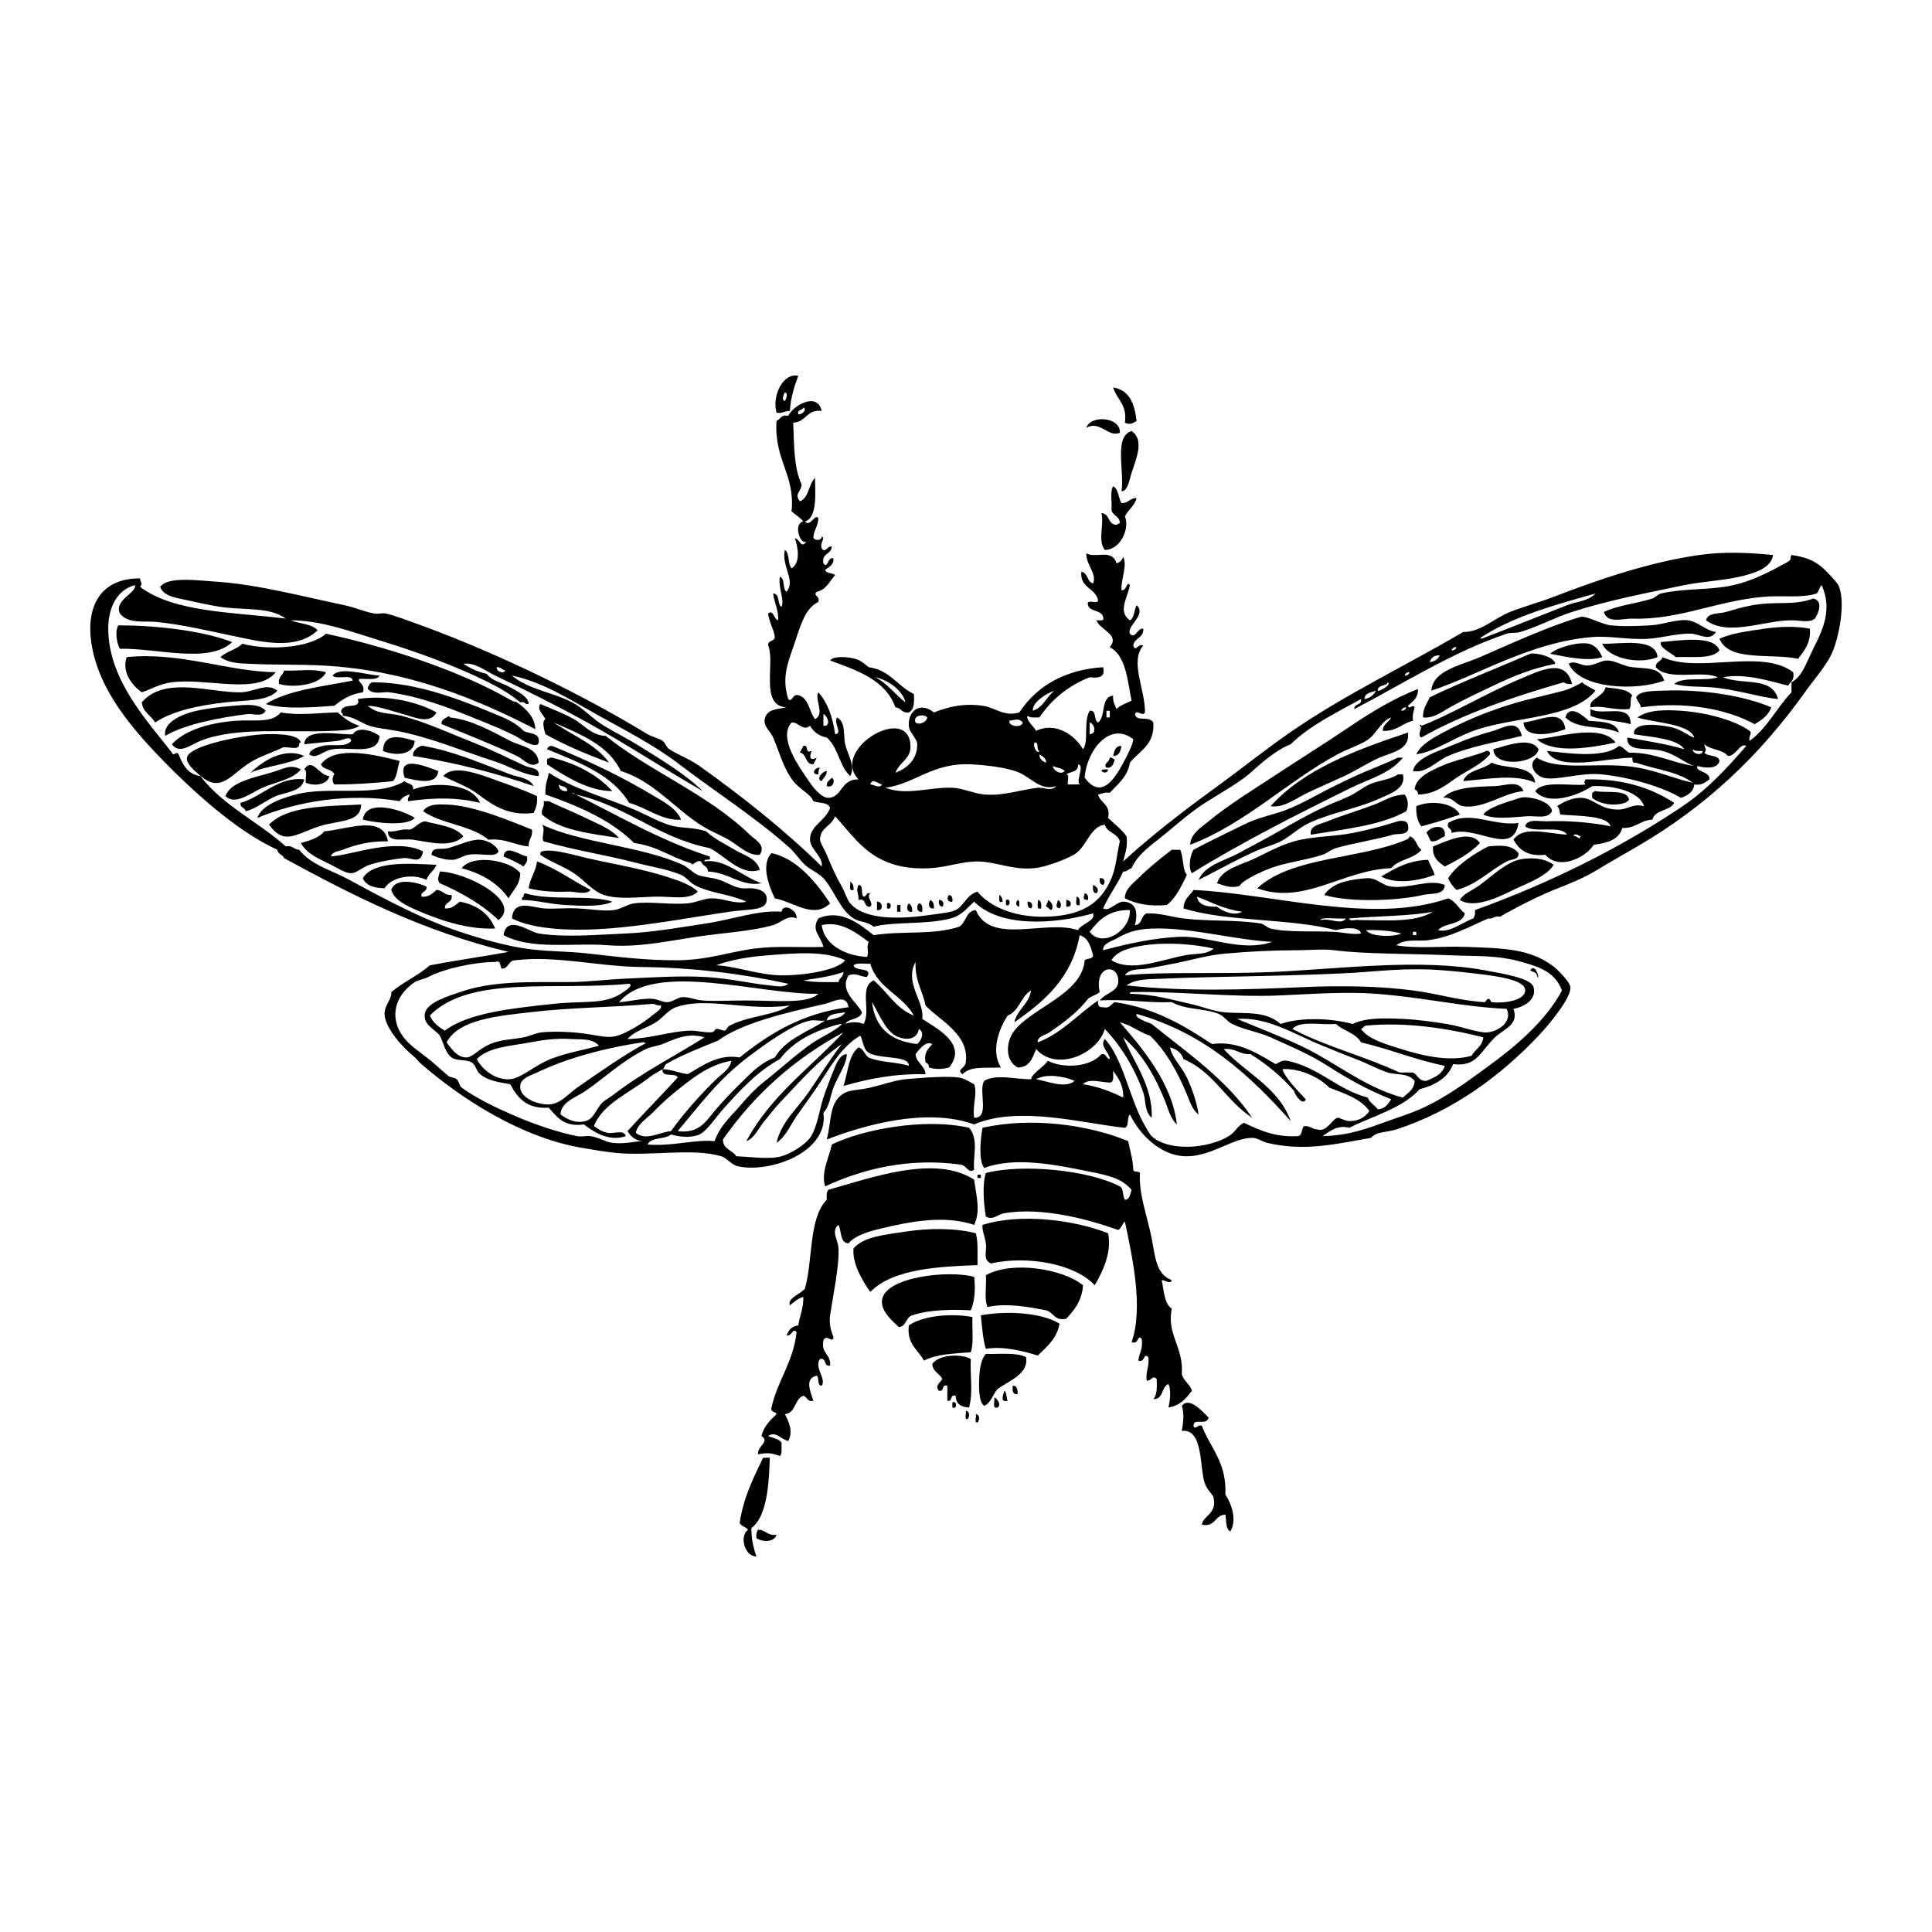<?xml version="1.0" encoding="UTF-8" standalone="no"?>
<svg
   xmlns:dc="http://purl.org/dc/elements/1.1/"
   xmlns:cc="http://creativecommons.org/ns#"
   xmlns:rdf="http://www.w3.org/1999/02/22-rdf-syntax-ns#"
   xmlns:svg="http://www.w3.org/2000/svg"
   xmlns="http://www.w3.org/2000/svg"
   xmlns:sodipodi="http://sodipodi.sourceforge.net/DTD/sodipodi-0.dtd"
   xmlns:inkscape="http://www.inkscape.org/namespaces/inkscape"
   enable-background="new 0 0 373.914 252.148"
   viewBox="0 0 500 500"
   xml:space="preserve"
   id="svg3333"
   version="1.1"
   inkscape:version="0.48.4 r9939"
   width="100%"
   height="100%"
   sodipodi:docname="top-46575.svg"><defs
     id="defs3625" /><sodipodi:namedview
     pagecolor="#ffffff"
     bordercolor="#666666"
     borderopacity="1"
     objecttolerance="10"
     gridtolerance="10"
     guidetolerance="10"
     inkscape:pageopacity="0"
     inkscape:pageshadow="2"
     inkscape:window-width="640"
     inkscape:window-height="480"
     id="namedview3623"
     showgrid="false"
     inkscape:zoom="0.46797912"
     inkscape:cx="275.52374"
     inkscape:cy="213.7966"
     inkscape:window-x="0"
     inkscape:window-y="0"
     inkscape:window-maximized="0"
     inkscape:current-layer="svg3333" /><path
     d="m 206.595,97.249 c -1.022,2.734 -1.966,5.547 -2.167,9.103 -1.395,-0.096 -1.834,0.766 -3.467,0.433 -1.212,-4.325 1.67,-10.384 5.634,-9.535 z m -3.467,6.502 c 0.25,-0.263 1.015,-2.056 0,-2.167 -0.251,0.263 -1.015,2.056 0,2.167 z"
     id="path3335"
     inkscape:connector-curvature="0"
     style="fill-rule:evenodd" /><path
     d="m 288.084,100.283 c 4.255,0.657 5.551,4.274 6.07,8.669 -1.086,0.628 -1.702,1.05 -3.034,0.434 0.674,-4.72 -2.114,-5.979 -3.035,-9.103 z"
     id="path3337"
     inkscape:connector-curvature="0"
     style="fill-rule:evenodd" /><path
     d="m 289.817,111.986 c -2.926,1.355 -5.105,-3.249 -8.669,-1.3 1.101,-3.382 8.918,-2.803 8.669,1.3 z"
     id="path3339"
     inkscape:connector-curvature="0"
     style="fill-rule:evenodd" /><path
     d="m 292.852,111.553 c 3.382,2.269 1.209,7.099 0,10.836 -0.607,1.879 -0.993,4.741 -2.601,4.769 0.807,-5.263 -2.058,-14.198 2.601,-15.605 z"
     id="path3341"
     inkscape:connector-curvature="0"
     style="fill-rule:evenodd" /><path
     d="m 288.084,125.858 c 1.462,0.707 1.297,3.037 2.167,4.335 1.807,0.074 2.14,-1.33 3.902,-1.301 -0.539,2.062 -2.191,3.011 -3.034,4.768 1.274,2.846 -0.931,8.593 -5.202,8.669 -1.908,-2.466 -0.107,-6.491 -0.867,-9.537 2.206,0.104 1.626,2.998 3.901,3.034 0.35,-0.082 0.432,-0.434 0.867,-0.433 -0.01,-1.869 -1.904,-1.851 -2.167,-3.467 0.188,-1.98 -0.439,-4.774 0.433,-6.068 z"
     id="path3343"
     inkscape:connector-curvature="0"
     style="fill-rule:evenodd" /><path
     d="m 469.265,154.898 c 2.601,0.579 1.429,3.685 0.433,5.202 -1.586,1.193 -3.551,0.434 -6.068,0.433 -7.07,-0.003 -16.443,4.256 -22.105,0 0.458,-2.049 3.275,-1.627 5.202,-2.167 3.005,-0.844 6.066,-1.895 10.402,-2.167 4.804,-0.299 7.911,0.248 12.137,-1.3 z"
     id="path3345"
     inkscape:connector-curvature="0"
     style="fill-rule:evenodd" /><path
     d="m 444.126,163.566 c -1.834,2.553 -4.084,0.514 -6.502,0.433 -3.507,-0.116 -7.237,1.038 -10.835,1.301 -5.083,0.37 -10.155,-0.817 -14.737,-0.433 -16.072,1.344 -29.206,9.761 -41.611,13.87 0.377,-5.287 7.784,-6.578 12.57,-8.669 7.262,-3.175 17.923,-8.056 26.007,-10.403 1.435,-0.417 5.535,1.925 7.803,2.167 3.043,0.325 7.014,0.198 10.402,0 3.228,-0.188 6.667,-1.633 9.535,-1.301 2.744,0.319 4.453,2.587 7.368,3.034 z"
     id="path3347"
     inkscape:connector-curvature="0"
     style="fill-rule:evenodd" /><path
     d="m 60.09,166.168 c -5.958,5.717 -19.554,1.523 -29.041,1.733 -0.798,-1.241 -1.387,-4.46 -0.433,-6.068 9.531,0.017 21.528,1.291 29.474,4.335 z"
     id="path3349"
     inkscape:connector-curvature="0"
     style="fill-rule:evenodd" /><path
     d="m 468.399,162.7 c 0.264,3.877 -1.536,5.69 -3.034,7.802 -7.001,-1.523 -17.901,0.852 -20.373,-5.202 3.157,-1.447 7.521,-1.99 11.703,-2.601 3.74,-0.544 7.997,-0.702 11.704,9.5e-4 z"
     id="path3351"
     inkscape:connector-curvature="0"
     style="fill-rule:evenodd" /><path
     d="m 138.545,188.707 c -15.104,-7.767 -32.965,-15.296 -55.048,-16.471 -6.134,-0.327 -12.491,-0.127 -18.638,-0.434 -2.551,-0.126 -5.564,-0.085 -7.802,-1.733 1.513,-1.521 4.14,-1.929 5.634,-3.467 6.995,1.823 17.467,1.092 21.672,-2.601 17.066,3.699 35.266,9.9 48.112,17.338 0.524,0.303 0.941,0.185 1.301,0.433 2.403,1.656 4.648,3.871 4.769,6.935 z"
     id="path3353"
     inkscape:connector-curvature="0"
     style="fill-rule:evenodd" /><path
     d="m 444.992,168.335 c -1.971,2.364 -7.162,1.508 -11.27,1.733 -1.215,-1.108 -4.437,-2.483 -3.901,-3.901 4.408,-0.322 13.806,-1.988 15.171,2.167 z"
     id="path3355"
     inkscape:connector-curvature="0"
     style="fill-rule:evenodd" /><path
     d="m 428.956,170.069 c -4.622,1.95 -12.662,0.393 -14.304,-3.467 4.057,0.17 13.912,-1.805 14.304,3.467 z"
     id="path3357"
     inkscape:connector-curvature="0"
     style="fill-rule:evenodd" /><path
     d="m 414.651,170.069 c -3.717,1.212 -9.234,-0.056 -13.438,-0.867 1.283,-1.449 7.133,-3.228 9.971,-2.601 1.782,0.395 2.913,2.058 3.467,3.468 z"
     id="path3359"
     inkscape:connector-curvature="0"
     style="fill-rule:evenodd" /><path
     d="m 402.515,171.802 c -6.058,1.171 -10.944,3.199 -16.038,5.634 -3.492,1.67 -7.31,3.411 -11.269,5.634 -2.038,1.144 -4.209,2.905 -6.936,2.601 -0.069,-2.381 1.047,-3.576 1.735,-5.202 7.133,-3.529 18.309,-7.91 26.007,-11.269 0.779,-0.341 6.013,0.4 6.501,2.6 z"
     id="path3361"
     inkscape:connector-curvature="0"
     style="fill-rule:evenodd" /><path
     d="m 71.359,173.97 c -4.728,5.933 -17.76,1.433 -26.874,2.601 -3.214,0.412 -5.456,1.853 -7.802,2.6 -2.374,-1.721 -5.256,-5.078 -3.901,-9.103 13.754,-1.43 26.339,3.769 38.577,3.901 z"
     id="path3363"
     inkscape:connector-curvature="0"
     style="fill-rule:evenodd" /><path
     d="m 214.831,170.936 c 0.847,-1.244 4.573,-0.964 6.501,-0.434 1.542,0.424 2.869,1.674 3.468,2.167 5.508,0.704 7.47,4.956 11.703,6.935 0.131,2.154 0.078,4.123 -1.3,4.768 -1.892,0.303 -1.927,-1.251 -3.468,-1.301 -2.561,-7.118 -9.817,-9.543 -16.905,-12.136 z m 19.505,10.836 c -0.892,-3.589 -5.242,-6.022 -7.802,-6.501 3.149,1.618 5.09,4.445 7.802,6.501 z"
     id="path3365"
     inkscape:connector-curvature="0"
     style="fill-rule:evenodd" /><path
     d="m 445.859,175.271 c 5.316,2.134 12.667,-0.313 14.304,5.634 -4.83,-0.429 -10.927,-2.547 -17.338,-3.034 -3.374,-0.257 -6.627,-0.035 -9.535,-0.867 2.313,-2.021 8.073,-0.595 11.27,-1.733 -4.052,-1.921 -12.861,1.096 -16.038,-2.601 -0.076,-1.521 1.464,-1.426 1.735,-2.601 9.289,4.331 25.692,-2.343 33.809,3.901 0.442,2.032 -0.713,2.466 -1.3,3.467 -4.893,-1.201 -11.157,-3.257 -16.907,-2.165 z"
     id="path3367"
     inkscape:connector-curvature="0"
     style="fill-rule:evenodd" /><path
     d="m 430.688,176.137 c -6.997,2.719 -21.709,2.24 -24.706,-4.335 1.441,-1.01 3.112,0.457 4.769,0.434 1.938,-0.028 3.515,-1.287 5.2,-1.301 2.085,-0.017 4.066,1.456 6.501,1.733 3.885,0.444 7.079,-0.067 8.236,3.468 z"
     id="path3369"
     inkscape:connector-curvature="0"
     style="fill-rule:evenodd" /><path
     d="m 84.363,173.97 c -1.586,3.463 -8.681,4.084 -12.137,3.034 -0.366,-1.955 1.013,-2.165 1.301,-3.467 4.324,0.16 7.146,-0.593 10.836,0.433 z"
     id="path3371"
     inkscape:connector-curvature="0"
     style="fill-rule:evenodd" /><path
     d="m 98.233,174.837 c -0.661,1.363 -3.324,0.721 -5.202,0.867 -0.862,0.612 1.748,1.4 0.867,3.467 -3.168,0.445 -5.377,1.847 -7.369,3.468 -4.491,0.324 -12.76,1.085 -17.771,-0.434 5.897,-3.639 14.572,-4.5 22.539,-6.068 -0.313,-1.853 -4.236,-0.098 -5.202,-1.301 1.826,-2.445 8.723,-0.141 12.138,9.5e-4 z"
     id="path3373"
     inkscape:connector-curvature="0"
     style="fill-rule:evenodd" /><path
     d="m 139.411,192.175 c -0.352,1.38 -2.631,0.161 -3.034,0 -1.01,-0.404 -2.264,-1.347 -3.034,-1.733 -3.195,-1.606 -6.214,-2.804 -9.969,-4.335 -6.136,-2.5 -13.987,-5.734 -22.539,-6.935 -1.683,-0.236 -4.193,0.782 -5.634,-0.867 -0.122,-0.701 0.41,-0.747 0.433,-1.301 0.352,-0.082 0.432,-0.435 0.867,-0.433 11.56,0.028 22.797,4.594 31.642,8.235 2.838,1.169 5.254,2.171 7.369,4.335 1.417,0.893 4.309,0.313 3.901,3.034 z"
     id="path3375"
     inkscape:connector-curvature="0"
     style="fill-rule:evenodd" /><path
     d="m 412.917,178.738 c -5.656,7.035 -20.007,6.694 -30.341,9.969 -6.151,1.949 -10.786,5.771 -16.037,6.501 1.148,-2.524 4.442,-4.293 6.935,-5.634 5.398,-2.906 11.197,-5.357 17.771,-7.369 4.608,-1.41 8.036,-2.029 13.438,-3.467 1.503,-0.4 3.582,-1.423 4.768,-2.167 0.937,0.939 2.361,1.394 3.466,2.167 z"
     id="path3377"
     inkscape:connector-curvature="0"
     style="fill-rule:evenodd" /><path
     d="m 71.793,178.738 c -2.395,2.771 -7.989,2.416 -13.436,3.034 -6.814,0.773 -13.658,2.157 -18.205,5.202 -1.055,-1.837 -3.168,-2.612 -3.467,-5.202 5.891,-6.946 17.878,-2.446 25.573,-2.601 3.627,-0.073 6.7,-2.623 9.535,-0.433 z"
     id="path3379"
     inkscape:connector-curvature="0"
     style="fill-rule:evenodd" /><path
     d="m 422.452,180.038 c -0.813,0.63 -0.052,2.837 -0.867,3.467 -4.065,0.379 -6.885,-1.049 -9.969,-0.433 -0.644,-2.07 3.46,-2.804 3.901,-5.202 2.648,0.387 5.706,0.364 6.935,2.167 z"
     id="path3381"
     inkscape:connector-curvature="0"
     style="fill-rule:evenodd" /><path
     d="m 308.023,218.615 c 0.027,-2.77 2.94,-4.569 4.769,-6.068 5.3,-4.346 10.767,-7.665 16.903,-11.703 6.107,-4.017 13.48,-8.636 19.939,-13.004 5.413,-3.66 11.361,-7.216 17.338,-9.535 0.092,2.404 -1.396,3.227 -2.601,4.335 0.427,1.215 1.156,-0.63 1.735,0.433 -0.263,1.038 -0.624,1.977 -0.434,3.467 -2.85,0.618 -4.143,2.792 -7.802,2.601 0.051,-1.828 1.564,-2.193 2.167,-3.467 -2.821,0.993 -3.835,4.539 -6.502,6.068 -2.285,1.312 -5.051,2.227 -7.368,3.467 -12.732,6.813 -24.112,18.128 -38.144,23.406 z m 54.614,-34.676 c 0.746,0.023 1.112,-0.333 1.301,-0.867 -0.746,-0.023 -1.112,0.333 -1.301,0.867 z"
     id="path3383"
     inkscape:connector-curvature="0"
     style="fill-rule:evenodd" /><path
     d="m 458.429,183.072 c -0.816,2.073 -2.479,3.3 -4.334,4.335 -7.264,-3.945 -17.987,-5.968 -29.474,-4.335 0.052,-1.097 -1.83,-2.457 -0.867,-3.034 1.078,-1.312 4.702,-1.211 6.935,-1.301 10.008,-0.4 20.978,1.37 27.739,4.335 z"
     id="path3385"
     inkscape:connector-curvature="0"
     style="fill-rule:evenodd" /><path
     d="m 143.312,186.973 c 4.848,3.388 10.885,5.586 14.304,10.402 -5.777,-2.17 -11.395,-4.497 -16.471,-7.368 -0.177,-0.869 -1.074,-3.215 0,-3.901 -0.531,-1.142 -2.329,-2.555 -1.301,-3.901 3.106,1.319 5.957,2.384 8.669,3.901 2.541,1.421 4.65,4.271 8.235,4.335 11.138,9.026 26.656,15.177 37.276,25.573 1.281,1.255 4.318,2.648 2.601,5.202 -2.88,0.272 -5.124,-2.058 -7.369,-3.467 -2.423,-1.521 -4.936,-2.418 -7.369,-3.901 -7.113,-4.336 -12.748,-11.759 -21.239,-14.304 -3.182,-6.786 -10.462,-9.476 -17.336,-12.571 z"
     id="path3387"
     inkscape:connector-curvature="0"
     style="fill-rule:evenodd" /><path
     d="m 68.759,183.939 c -0.996,1.772 -3.214,0.668 -4.768,0.867 -7.071,0.902 -16.027,2.561 -21.239,5.634 -0.579,-3.305 3.759,-5.245 6.501,-6.068 2.834,-0.851 7.681,-1.457 11.27,-1.733 2.937,-0.227 6.547,-0.636 8.236,1.301 z"
     id="path3389"
     inkscape:connector-curvature="0"
     style="fill-rule:evenodd" /><path
     d="m 411.617,183.505 c 3.121,1.934 10.429,-1.782 10.402,3.901 -3.268,-0.921 -7.498,-0.883 -10.402,-2.167 v -1.734 z"
     id="path3391"
     inkscape:connector-curvature="0"
     style="fill-rule:evenodd" /><path
     d="m 418.985,189.574 c -4.781,-2.027 -10.403,-0.558 -13.869,-3.901 1.099,-3.6 4.725,-0.352 6.068,0.867 3.32,0.291 7.039,0.184 7.801,3.034 z"
     id="path3393"
     inkscape:connector-curvature="0"
     style="fill-rule:evenodd" /><path
     d="m 93.033,187.84 c -1.898,1.207 -4.648,1.196 -6.935,1.301 -12.014,0.545 -24.868,-1.138 -34.243,2.601 -2.375,0.947 -5.464,3.589 -7.369,0.867 3.349,-3.633 9.566,-5.536 16.471,-6.068 4.768,-0.367 9.34,0.744 11.703,-2.167 4.838,0.872 9.675,0.101 14.737,0 1.598,1.436 3.307,2.761 5.637,3.467 z"
     id="path3395"
     inkscape:connector-curvature="0"
     style="fill-rule:evenodd" /><path
     d="m 139.411,197.376 c -2.038,1.652 -3.872,-0.903 -5.634,-1.733 -5.816,-2.74 -13.182,-5.684 -19.505,-8.235 -0.074,-1.085 0.666,-1.356 1.301,-1.733 0.385,-0.267 0.775,-0.524 0.867,0 5.525,0.531 10.874,3.637 15.605,6.068 2.607,1.341 7.159,1.727 7.367,5.633 z"
     id="path3397"
     inkscape:connector-curvature="0"
     style="fill-rule:evenodd" /><path
     d="m 405.116,188.707 c -2.952,1.133 -10.535,2.894 -10.836,-1.733 4.145,-0.387 10.087,-3.916 10.836,1.733 z"
     id="path3399"
     inkscape:connector-curvature="0"
     style="fill-rule:evenodd" /><path
     d="m 393.846,190.44 c -6.464,1.61 -13.29,2.69 -19.072,5.202 -3.157,1.371 -5.637,4.571 -9.103,3.901 0.738,-3.512 6.427,-5.053 10.836,-6.935 3.147,-1.342 5.952,-2.363 9.969,-3.467 2.406,-0.662 6.287,-3.374 7.369,1.3 z"
     id="path3401"
     inkscape:connector-curvature="0"
     style="fill-rule:evenodd" /><path
     d="m 98.233,190.44 c -0.359,5.249 -7.511,2.741 -12.137,3.467 -2.787,0.438 -4.164,2.724 -6.068,1.301 0.276,-1.267 2.108,-1.838 3.467,-2.167 2.477,-0.601 6.09,0.53 7.369,-1.301 -0.144,-1.464 -2.171,-0.126 -3.467,0 -2.752,0.268 -6.034,0.601 -8.669,0.867 0.236,-4.57 9.543,-2.254 12.57,-2.6 1.46,-2.218 5.26,-0.776 6.935,0.434 z"
     id="path3403"
     inkscape:connector-curvature="0"
     style="fill-rule:evenodd" /><path
     d="m 364.371,189.574 c 0.649,4.57 -4.474,5.213 -7.368,6.502 -3.143,1.4 -6.281,3.457 -9.104,4.768 -3.16,1.468 -6.384,2.84 -9.535,4.335 -3.074,1.457 -6.134,3.999 -9.535,3.467 8.609,-9.595 21.924,-14.485 35.543,-19.072 z"
     id="path3405"
     inkscape:connector-curvature="0"
     style="fill-rule:evenodd" /><path
     d="m 418.118,192.175 c -3.58,0.738 -10.065,2.086 -15.171,1.301 -1.807,-0.278 -4.073,-1.01 -5.202,-2.167 4.693,-0.251 16.64,-4.29 20.373,0.867 z"
     id="path3407"
     inkscape:connector-curvature="0"
     style="fill-rule:evenodd" /><path
     d="m 77.862,192.175 c -0.369,-0.08 -0.409,0.17 -0.433,0.433 0.062,1.795 -3.016,0.452 -4.335,0.867 -2.679,1.422 -5.825,2.078 -9.103,4.335 -4.901,3.375 -7.13,7.455 -12.57,2.6 -1.244,-1.11 -3.267,-2.803 -3.034,-4.334 0.484,-3.194 14.799,-5.916 20.371,-6.068 2.364,-0.065 8.577,-0.154 9.103,2.167 z"
     id="path3409"
     inkscape:connector-curvature="0"
     style="fill-rule:evenodd" /><path
     d="m 107.336,191.741 c -0.28,3.787 -5.194,3.925 -8.235,2.6 0.171,-4.863 4.621,-3.682 8.235,-2.6 z"
     id="path3411"
     inkscape:connector-curvature="0"
     style="fill-rule:evenodd" /><path
     d="m 398.18,193.909 c -0.495,3.708 -11.578,4.911 -11.703,0 3.583,-1.038 9.755,-3.321 11.703,0 z"
     id="path3413"
     inkscape:connector-curvature="0"
     style="fill-rule:evenodd" /><path
     d="m 138.111,203.444 c -9.654,-3.349 -20.002,-6.007 -31.209,-7.803 -0.278,-1.743 2.278,-2.895 2.601,-2.6 7.934,1.344 15.357,4.656 22.539,7.368 2.033,0.769 4.965,0.818 6.068,3.035 z"
     id="path3415"
     inkscape:connector-curvature="0"
     style="fill-rule:evenodd" /><path
     d="m 176.255,212.113 c -4.674,0.446 -8.991,-3.117 -13.436,-4.334 -4.374,-7.329 -12.958,-10.448 -21.239,-13.87 0.189,-0.533 0.555,-0.89 1.301,-0.867 9.167,3.758 17.852,7.829 26.441,13.004 2.437,1.468 5.78,3.18 6.934,6.067 z"
     id="path3417"
     inkscape:connector-curvature="0"
     style="fill-rule:evenodd" /><path
     d="m 207.896,193.042 c 1.577,-0.422 0.201,2.112 2.167,1.3 -0.655,1.516 -0.52,2.692 1.301,1.735 -0.225,0.641 -0.641,1.092 -0.867,1.733 -2.199,0.032 -1.617,-2.717 -3.467,-3.034 0.224,-0.641 0.64,-1.092 0.866,-1.733 z"
     id="path3419"
     inkscape:connector-curvature="0"
     style="fill-rule:evenodd" /><path
     d="m 290.251,193.042 c -0.281,1.307 -0.556,2.622 -2.167,2.6 0.282,-1.307 0.556,-2.622 2.167,-2.6 z"
     id="path3421"
     inkscape:connector-curvature="0"
     style="fill-rule:evenodd" /><path
     d="m 385.61,195.208 c -2.341,2.741 -5.805,4.111 -8.669,6.068 -2.789,1.907 -5.665,4.346 -9.969,4.335 0.019,-0.742 -0.322,-1.123 -0.867,-1.301 0.211,-3.09 4.179,-4.85 6.935,-6.068 3.726,-1.647 7.772,-2.32 11.703,-3.901 0.737,-0.159 0.818,0.338 0.867,0.867 z"
     id="path3423"
     inkscape:connector-curvature="0"
     style="fill-rule:evenodd" /><path
     d="m 78.728,195.642 c -3.827,2.241 -9.663,2.474 -13.87,4.335 2.875,-2.837 8.595,-6.701 13.87,-4.335 z"
     id="path3425"
     inkscape:connector-curvature="0"
     style="fill-rule:evenodd" /><path
     d="m 103.435,196.943 c -0.576,1.736 -0.621,4.003 -1.735,5.202 -5.539,0.635 -10.682,0.882 -15.171,0.867 -0.593,-0.554 -0.593,-2.046 0,-2.601 -0.53,-1.492 -2.937,-1.108 -3.467,-2.6 3.741,-5.167 14.692,-2.295 20.373,-0.867 z"
     id="path3427"
     inkscape:connector-curvature="0"
     style="fill-rule:evenodd" /><path
     d="m 158.482,204.745 c -6.202,-0.012 -12.288,-3.892 -16.905,-6.935 v -1.301 c 0.349,-0.229 0.704,-0.452 1.301,-0.433 6.479,1.612 11.717,4.463 15.604,8.669 z"
     id="path3429"
     inkscape:connector-curvature="0"
     style="fill-rule:evenodd" /><path
     d="m 287.217,196.076 c 0.701,-0.122 0.747,0.41 1.301,0.433 -0.356,1.089 -0.569,2.323 -2.167,2.167 -0.959,-0.953 0.76,-1.44 0.867,-2.6 z"
     id="path3431"
     inkscape:connector-curvature="0"
     style="fill-rule:evenodd" /><path
     d="m 362.203,196.076 h 0.868 c -3.308,4.153 -8.806,5.518 -13.438,7.802 -13.473,6.642 -28.259,14.069 -41.178,22.106 -1.069,-1.524 -0.329,-4.937 0.433,-6.068 4.08,-2.222 8.528,-4.267 13.005,-6.502 2.694,-1.344 4.883,-1.933 8.669,-3.034 5.037,-1.464 9.943,-4.606 14.737,-6.935 2.343,-1.138 4.88,-2.394 7.368,-3.468 3.231,-1.394 5.921,-2.36 9.103,-3.901 l 0.434,9.5e-4 z"
     id="path3433"
     inkscape:connector-curvature="0"
     style="fill-rule:evenodd" /><path
     d="m 113.404,199.543 c -0.305,3.948 -5.991,2.337 -8.669,1.733 -2.159,-6.215 5.927,-2.782 8.669,-1.733 z"
     id="path3435"
     inkscape:connector-curvature="0"
     style="fill-rule:evenodd" /><path
     d="m 397.313,202.577 c -4.97,-2.392 -12.728,-0.893 -18.638,-0.433 1.053,-2.992 5.203,-2.889 7.368,-4.769 3.688,1.803 10.64,0.342 11.27,5.202 z"
     id="path3437"
     inkscape:connector-curvature="0"
     style="fill-rule:evenodd" /><path
     d="m 85.23,200.844 c -0.392,2.22 -3.803,2.709 -6.068,1.733 -0.264,-1.036 0.544,-3.145 -0.433,-3.467 2.14,-3.231 3.803,1.629 6.501,1.733 z"
     id="path3439"
     inkscape:connector-curvature="0"
     style="fill-rule:evenodd" /><path
     d="m 77.862,199.11 c -2.03,2.639 -6.524,3.229 -9.969,4.768 -3.092,1.382 -6.946,4.632 -9.537,2.167 1.183,-3.543 6.799,-4.685 11.703,-6.068 3.403,-0.959 4.968,-2.33 7.803,-0.867 z"
     id="path3441"
     inkscape:connector-curvature="0"
     style="fill-rule:evenodd" /><path
     d="m 212.23,198.676 c -0.337,0.385 -0.466,0.979 -0.433,1.733 -2.05,0.12 -1.009,-1.852 0.433,-1.733 z"
     id="path3443"
     inkscape:connector-curvature="0"
     style="fill-rule:evenodd" /><path
     d="m 114.705,200.844 c 2.769,-3.157 9.251,-0.515 14.304,1.301 3.729,1.339 7.34,2.641 9.969,3.901 0.194,1.927 -0.308,3.159 -0.867,4.335 -6.29,0.861 -10.375,-1.806 -14.304,-4.768 -2.808,-2.117 -5.921,-3.119 -9.103,-4.769 z"
     id="path3445"
     inkscape:connector-curvature="0"
     style="fill-rule:evenodd" /><path
     d="m 285.051,199.543 c 0.133,-0.588 1.085,-0.36 1.733,-0.433 -0.121,1.004 -1.159,0.996 -1.733,0.433 z"
     id="path3447"
     inkscape:connector-curvature="0"
     style="fill-rule:evenodd" /><path
     d="m 213.963,199.543 c 0.019,1.319 -0.915,1.686 -1.3,2.601 -1.577,-0.313 0.044,-2.518 1.3,-2.601 z"
     id="path3449"
     inkscape:connector-curvature="0"
     style="fill-rule:evenodd" /><path
     d="m 148.08,205.179 c 11.626,5.711 22.458,12.218 35.543,16.471 0.674,1.541 -1.472,0.262 -1.301,1.301 5.176,-0.852 9.624,3.832 14.737,5.634 -4.933,1.029 -8.67,-2.885 -13.87,-3.034 0.047,-1.491 -1.495,-1.395 -1.733,-2.6 -1.321,-0.549 -2.207,1.481 -2.601,0.433 -5.192,-1.453 -8.815,-4.477 -14.737,-5.202 -5.934,-5.913 -14.19,-9.505 -22.973,-12.57 -0.079,-3.057 0.621,-3.637 0.867,-5.634 6.322,4.131 14.062,6.179 22.106,9.537 3.552,1.483 7.003,3.648 10.403,4.335 2.474,0.499 5.307,0.304 8.236,1.3 2.006,1.941 4.79,3.199 7.369,4.769 2.267,1.38 5.762,2.215 6.501,5.202 -4.867,1.712 -8.994,-3.717 -13.004,-5.634 -13.481,-2.702 -21.416,-10.946 -34.676,-13.87 -0.369,0.08 -0.409,-0.17 -0.433,-0.433 l -0.434,-0.003 z m -1.301,-0.434 c 0.092,-1.392 -1.546,-1.055 -2.167,-1.734 0.081,1.218 0.755,1.846 2.167,1.734 z"
     id="path3451"
     inkscape:connector-curvature="0"
     style="fill-rule:evenodd" /><path
     d="m 363.071,200.41 c 0.944,3.645 -3.417,5.048 -5.634,6.068 -6.187,2.848 -12.519,3.697 -18.639,6.501 -2.623,1.201 -4.735,3.398 -7.368,4.768 -1.783,0.927 -3.739,1.367 -5.634,2.167 -4.981,2.098 -10.534,5.291 -15.604,7.802 1.641,-3.842 6.7,-4.948 10.402,-6.935 1.852,-0.994 3.7,-2.007 5.634,-3.034 5.402,-2.864 10.868,-6.338 16.905,-9.103 1.975,-0.904 4.116,-1.69 6.068,-2.601 1.826,-0.851 3.386,-2.183 5.202,-3.034 2.17,-1.017 5.495,-1.217 7.368,-2.601 l 1.301,0.003 z"
     id="path3453"
     inkscape:connector-curvature="0"
     style="fill-rule:evenodd" /><path
     d="m 78.728,201.71 c -0.65,3.266 -4.87,3.263 -7.369,4.335 -2.827,1.212 -5.027,3.252 -7.802,3.901 -0.133,-1.022 -1.506,-0.807 -1.301,-2.167 5.655,-1.62 9.8,-6.894 16.472,-6.068 z"
     id="path3455"
     inkscape:connector-curvature="0"
     style="fill-rule:evenodd" /><path
     d="m 215.264,201.276 c 1.101,0.578 0.274,2.833 -1.301,2.167 -0.108,-1.264 0.817,-1.495 1.301,-2.167 z"
     id="path3457"
     inkscape:connector-curvature="0"
     style="fill-rule:evenodd" /><path
     d="m 124.24,207.779 c -5.624,-1.364 -11.113,-1.462 -18.638,-0.434 -0.183,-0.906 0.297,-1.148 0.433,-1.733 -1.177,0.267 -2.029,0.859 -2.6,1.733 -13.127,-2.206 -26.408,-0.009 -36.843,4.335 1.163,-3.371 6.208,-5.059 9.969,-6.068 8.586,-2.304 21.009,0.907 28.173,-3.467 0.634,0.81 2.378,0.512 2.167,2.167 5.552,-2.103 15.23,-1.634 17.339,3.467 z"
     id="path3459"
     inkscape:connector-curvature="0"
     style="fill-rule:evenodd" /><path
     d="m 394.279,204.745 c -5.088,0.356 -10.395,4.723 -15.604,3.901 -2.052,-0.324 -2.663,-2.552 -5.202,-2.167 2.601,-2.801 8.825,-2.902 13.438,-3.034 2.54,-0.073 6.214,-1.719 7.368,1.301 z"
     id="path3461"
     inkscape:connector-curvature="0"
     style="fill-rule:evenodd" /><path
     d="m 421.585,206.912 c -0.485,1.121 -2.949,1.327 -4.334,1.301 -1.964,-0.038 -4.165,-0.793 -5.202,-1.733 v -1.301 c 0.35,-0.082 0.432,-0.435 0.867,-0.434 2.854,0.567 8.095,-0.59 8.669,2.167 z"
     id="path3463"
     inkscape:connector-curvature="0"
     style="fill-rule:evenodd" /><path
     d="m 363.504,205.611 c 0.87,1.023 1.141,2.902 0.433,4.335 -6.569,3.689 -15.892,4.623 -24.706,6.068 -0.429,-2.395 2.537,-2.725 4.334,-3.467 3.82,-1.578 7.888,-2.714 12.137,-4.335 2.854,-1.089 4.257,-2.374 7.803,-2.601 z"
     id="path3465"
     inkscape:connector-curvature="0"
     style="fill-rule:evenodd" /><path
     d="m 401.647,209.946 c -1.062,2.103 -4.059,1.137 -6.501,1.301 -3.885,0.261 -8.333,0.912 -11.269,-0.433 1.205,-1.88 6.327,-3.305 9.535,-4.335 1.843,-0.592 7.97,0.722 8.235,3.467 z"
     id="path3467"
     inkscape:connector-curvature="0"
     style="fill-rule:evenodd" /><path
     d="m 140.711,207.345 h 1.301 c 3.071,1.492 6.451,2.805 9.537,4.335 3.06,1.518 6.524,2.754 8.669,5.202 -7.498,-1.171 -15.363,-1.976 -19.939,-6.068 -0.308,-1.607 0.741,-1.861 0.433,-3.468 z"
     id="path3469"
     inkscape:connector-curvature="0"
     style="fill-rule:evenodd" /><path
     d="m 377.807,210.813 c -3.249,1.086 -6.5,2.167 -9.969,3.034 -0.959,-1.209 -1.405,-2.93 -1.3,-5.202 3.745,-1.645 9.728,-0.924 11.269,2.167 z"
     id="path3471"
     inkscape:connector-curvature="0"
     style="fill-rule:evenodd" /><path
     d="m 93.466,208.213 c -0.104,4.739 -5.753,3.988 -10.836,5.634 -6.084,1.97 -9.077,5.073 -13.004,-0.434 4.762,-4.918 14.618,-4.742 23.84,-5.2 z"
     id="path3473"
     inkscape:connector-curvature="0"
     style="fill-rule:evenodd" /><path
     d="m 137.677,214.714 c 0.267,2 -0.973,2.495 -0.867,4.335 -3.745,-0.302 -5.93,-2.161 -10.403,-1.733 -4.364,-3.728 -12.149,-4.033 -16.905,-7.369 1.22,-2.01 4.238,-1.786 6.068,-1.733 6.961,0.196 16.565,4.279 22.106,6.501 z"
     id="path3475"
     inkscape:connector-curvature="0"
     style="fill-rule:evenodd" /><path
     d="m 107.336,211.68 c -1.82,2.197 -9.995,1.342 -13.436,0.433 0.79,-5.804 10.952,-2.166 13.436,-0.433 z"
     id="path3477"
     inkscape:connector-curvature="0"
     style="fill-rule:evenodd" /><path
     d="m 392.979,212.981 c -1.36,8.927 -10.851,0.502 -17.338,2.601 0.21,-1.365 -1.331,-0.982 -0.868,-2.601 5.737,-3.423 11.732,0.933 18.206,0 z"
     id="path3479"
     inkscape:connector-curvature="0"
     style="fill-rule:evenodd" /><path
     d="m 119.907,216.447 c -3.046,3.101 -8.734,1.5 -13.004,0.867 -2.5,-0.371 -6.602,0.939 -6.501,-2.167 2.275,0.253 3.281,-0.764 5.634,-0.433 1.546,-0.476 2.201,-1.844 3.901,-2.167 3.652,0.971 7.929,1.318 9.969,3.901 z"
     id="path3481"
     inkscape:connector-curvature="0"
     style="fill-rule:evenodd" /><path
     d="m 364.371,213.413 c 0.769,3.028 -2.576,2.206 -3.901,2.601 -4.46,1.325 -9.676,2.038 -14.737,3.467 -1.194,0.337 -2.245,1.338 -3.467,1.733 -4.548,1.472 -9.452,1.965 -13.438,3.468 -2.167,0.817 -4.667,1.93 -6.935,3.467 -1.176,0.796 -0.627,1.115 -1.735,1.301 -2.086,0.349 -3.434,-0.32 -5.2,-0.867 1.222,-3.759 6.059,-4.623 9.969,-6.501 3.557,-1.709 7.317,-3.871 11.703,-4.768 4.433,-0.907 9.025,-0.872 13.436,-1.733 4.134,-0.809 8.136,-1.897 11.703,-3.034 0.273,-0.088 2.303,-0.446 2.601,0.866 z"
     id="path3483"
     inkscape:connector-curvature="0"
     style="fill-rule:evenodd" /><path
     d="m 100.401,217.748 c -4.723,-0.109 -8.284,0.853 -11.703,2.167 -1.061,0.407 -2.732,0.453 -3.034,1.733 5.824,-0.438 16.667,-4.895 23.84,-1.301 -0.786,3.604 -2.797,1.462 -5.202,1.733 -2.5,0.282 -6.133,0.89 -8.669,1.733 -1.893,0.63 -3.24,2.135 -4.768,2.167 -1.354,0.028 -3.285,-1.176 -5.202,-2.167 -3.255,-1.686 -6.077,-2.658 -7.803,-5.634 2.367,-0.667 4.722,-1.347 6.068,-3.034 5.466,-0.39 15.303,-4.491 16.472,2.601 z"
     id="path3485"
     inkscape:connector-curvature="0"
     style="fill-rule:evenodd" /><path
     d="m 373.906,216.447 c -1.221,0.37 -1.778,1.4 -3.467,1.301 -0.642,-0.513 -0.675,-1.638 -1.3,-2.167 0.964,-1.758 5.255,-2.764 4.766,0.867 z"
     id="path3487"
     inkscape:connector-curvature="0"
     style="fill-rule:evenodd" /><path
     d="m 367.839,219.916 c -1.818,2.371 -5.94,2.439 -7.802,4.768 -12.639,0.478 -22.482,9.611 -34.676,5.202 9.05,-8.309 26.561,-7.43 38.577,-12.57 0.395,-0.17 0.767,-0.399 0.867,-0.867 1.73,0.435 1.735,2.599 3.034,3.467 z"
     id="path3489"
     inkscape:connector-curvature="0"
     style="fill-rule:evenodd" /><path
     d="m 383.009,218.181 c -2.474,2.583 -5.727,4.388 -9.103,6.068 -1.618,-1.126 -3.254,-2.237 -3.034,-5.202 3.051,-1.115 9.592,-4.585 12.137,-0.867 z"
     id="path3491"
     inkscape:connector-curvature="0"
     style="fill-rule:evenodd" /><path
     d="m 129.008,220.348 c -0.806,1.786 -4.485,0.29 -7.803,0.867 -1.386,0.241 -2.601,1.206 -3.901,1.301 -1.917,0.141 -4.524,-0.69 -5.634,-1.301 0.15,-2.207 2.423,-1.217 4.335,-1.733 2.742,-0.741 5.975,-2.336 8.236,-2.167 1.691,0.127 4.21,1.256 4.768,3.034 z"
     id="path3493"
     inkscape:connector-curvature="0"
     style="fill-rule:evenodd" /><path
     d="m 392.979,220.782 c 0.171,1.906 -1.972,1.496 -3.034,2.167 -4.462,2.33 -7.62,5.962 -13.005,7.368 -0.898,-0.835 -1.655,-1.812 -2.167,-3.034 2.297,-3.629 7.421,-6.735 10.403,-8.235 3.488,-0.307 6.015,-0.436 7.803,1.733 z"
     id="path3495"
     inkscape:connector-curvature="0"
     style="fill-rule:evenodd" /><path
     d="m 136.377,221.649 c 0.343,1.498 -0.481,1.829 -0.867,2.6 -1.577,-1.024 -3.392,-1.81 -5.202,-2.6 0.489,-3.318 4.14,-0.333 6.068,0 z"
     id="path3497"
     inkscape:connector-curvature="0"
     style="fill-rule:evenodd" /><path
     d="m 180.588,230.752 c -2.262,2.342 -7.041,1.161 -11.269,1.301 -4.646,0.153 -9.261,0.765 -13.004,-0.434 -2.907,-0.931 -5.065,-3.822 -7.802,-5.634 -3.056,-2.023 -6.198,-2.94 -8.669,-4.769 -0.07,-0.504 0.096,-0.771 0.433,-0.867 2.481,-0.805 7.615,0.793 11.703,1.733 6.859,1.58 13.785,2.673 20.373,4.768 3.022,0.963 6.424,2.068 8.235,3.902 z"
     id="path3499"
     inkscape:connector-curvature="0"
     style="fill-rule:evenodd" /><path
     d="m 305.421,219.916 c 0.935,1.811 0.507,4.983 1.735,6.501 -1.416,2.919 -2.752,5.918 -5.202,7.802 -4.604,0.415 -8.06,-0.319 -10.835,-1.733 -0.073,-2.289 2.104,-3.855 3.467,-5.202 2.783,-2.749 5.341,-4.799 8.669,-7.368 h 2.166 z"
     id="path3501"
     inkscape:connector-curvature="0"
     style="fill-rule:evenodd" /><path
     d="m 214.831,233.786 c -4.303,4.122 -9.214,-0.278 -14.304,-1.301 -1.349,-2.782 -3.766,-8.648 -0.867,-11.703 6.701,1.398 11.834,7.919 15.171,13.004 z"
     id="path3503"
     inkscape:connector-curvature="0"
     style="fill-rule:evenodd" /><path
     d="m 402.082,223.817 c -1.618,2.789 -6.139,4.48 -9.537,6.068 -3.525,1.647 -10.583,5.598 -14.737,3.034 1.035,-1.761 3.198,-2.412 5.202,-3.901 2.992,-2.222 6.584,-5.632 9.971,-6.502 2.427,-0.623 6.638,-0.653 9.101,1.301 z"
     id="path3505"
     inkscape:connector-curvature="0"
     style="fill-rule:evenodd" /><path
     d="m 134.642,225.984 c -0.074,3.105 -1.919,4.438 -3.034,6.501 -2.718,-3.929 -6.911,-6.381 -12.137,-7.802 2.986,-3.829 12.838,-1.947 15.171,1.301 z"
     id="path3507"
     inkscape:connector-curvature="0"
     style="fill-rule:evenodd" /><path
     d="m 369.572,222.516 c 0.564,1.314 1.256,2.5 1.733,3.901 -4.335,1.58 -9.98,2.515 -13.869,0.433 3.46,-2.028 6.847,-4.132 12.136,-4.334 z"
     id="path3509"
     inkscape:connector-curvature="0"
     style="fill-rule:evenodd" /><path
     d="m 138.977,222.95 c 5.183,1.896 9.173,4.986 13.87,7.368 -1.23,1.463 -3.958,0.314 -6.068,0.434 -2.713,0.154 -6.948,-0.047 -9.969,-0.867 0.37,-2.666 1.84,-4.229 2.167,-6.935 z"
     id="path3511"
     inkscape:connector-curvature="0"
     style="fill-rule:evenodd" /><path
     d="m 112.97,223.817 c -0.612,1.554 -2.091,2.244 -2.601,3.901 -3.718,-1.826 -9.201,-0.658 -10.836,2.167 -2.688,-0.057 -4.817,-0.673 -5.634,-2.601 2.7,-4.673 12.805,-3.751 19.072,-3.467 z"
     id="path3513"
     inkscape:connector-curvature="0"
     style="fill-rule:evenodd" /><path
     d="m 129.008,238.12 c -4.194,-4.042 -9.437,-7.035 -15.171,-9.537 -0.859,-0.819 -0.21,-2.047 0,-3.034 6.705,0.11 21.456,7.71 15.171,12.571 z"
     id="path3515"
     inkscape:connector-curvature="0"
     style="fill-rule:evenodd" /><path
     d="m 284.616,227.284 c 1.35,-0.202 1.549,1.09 0.868,1.735 -0.762,-0.105 -0.988,-0.747 -0.868,-1.735 z"
     id="path3517"
     inkscape:connector-curvature="0"
     style="fill-rule:evenodd" /><path
     d="m 373.906,229.018 c -0.071,2.728 -3.445,2.09 -5.634,2.6 -5.971,1.392 -18.408,2.108 -25.573,0 1.852,-2.65 4.672,-3.434 7.368,-3.901 1.155,-0.2 3.382,-0.515 4.335,-0.434 2.148,0.185 3.452,1.893 5.634,2.167 4.758,0.595 9.831,-2.064 13.87,-0.433 z"
     id="path3519"
     inkscape:connector-curvature="0"
     style="fill-rule:evenodd" /><path
     d="m 110.37,229.451 c 0.234,1.535 -1.535,1.066 -1.301,2.601 2.081,0.202 2.846,-0.91 3.901,-1.735 1.672,0.062 2.003,1.464 3.901,1.301 0.394,2.127 -1.817,1.651 -1.733,3.468 2.044,0.165 2.719,-1.038 3.901,-1.733 4.496,0.85 7.53,3.162 9.103,6.935 -7.047,0.356 -14.526,-2.184 -20.373,-4.768 -2.361,-1.044 -5.727,-2.512 -6.501,-5.202 1.027,-3.309 6.637,-2.038 9.103,-0.868 z"
     id="path3521"
     inkscape:connector-curvature="0"
     style="fill-rule:evenodd" /><path
     d="m 220.033,228.15 c 0.642,0.369 0.932,1.091 0.867,2.167 -1.457,0.445 -0.675,-1.348 -0.867,-2.167 z"
     id="path3523"
     inkscape:connector-curvature="0"
     style="fill-rule:evenodd" /><path
     d="m 222.199,229.018 c 1.436,0.008 0.44,2.45 1.301,3.034 0.861,-0.006 0.552,-1.183 1.733,-0.867 -1.211,1.057 1.051,2.572 0,3.467 -1.844,0.255 -0.838,-2.34 -3.034,-1.734 0.059,-1.82 -0.787,-2.422 0,-3.901 z"
     id="path3525"
     inkscape:connector-curvature="0"
     style="fill-rule:evenodd" /><path
     d="m 282.882,229.018 c 0.881,0.315 1.77,1.304 0.867,2.167 -0.947,-0.065 -0.93,-1.093 -0.867,-2.167 z"
     id="path3527"
     inkscape:connector-curvature="0"
     style="fill-rule:evenodd" /><path
     d="m 158.482,233.352 c -2.721,1.371 -7.813,1.112 -12.137,0.867 -4.086,-0.232 -7.872,-1.318 -11.269,-1.301 -0.07,-0.504 0.096,-0.771 0.433,-0.867 -0.07,-0.504 0.096,-0.771 0.433,-0.867 6.591,2.037 16.926,0.267 22.54,2.167 z"
     id="path3529"
     inkscape:connector-curvature="0"
     style="fill-rule:evenodd" /><path
     d="m 280.715,231.185 c 0.762,0.104 0.988,0.746 0.867,1.733 -1.605,-0.052 -1.09,-0.63 -0.867,-1.733 z"
     id="path3531"
     inkscape:connector-curvature="0"
     style="fill-rule:evenodd" /><path
     d="m 245.606,231.619 c 0.762,0.104 0.988,0.746 0.867,1.735 -1.349,0.201 -1.549,-1.091 -0.867,-1.735 z"
     id="path3533"
     inkscape:connector-curvature="0"
     style="fill-rule:evenodd" /><path
     d="m 258.61,231.619 c 0.581,0.285 0.807,0.927 0.867,1.735 -1.303,0.436 -0.769,-0.967 -0.867,-1.735 z"
     id="path3535"
     inkscape:connector-curvature="0"
     style="fill-rule:evenodd" /><path
     d="m 278.547,232.053 c 0.948,0.064 0.931,1.092 0.868,2.167 -1.457,0.444 -0.674,-1.349 -0.868,-2.167 z"
     id="path3537"
     inkscape:connector-curvature="0"
     style="fill-rule:evenodd" /><path
     d="m 240.837,232.918 c 0.644,0.369 0.932,1.091 0.867,2.167 -1.5,0.304 -1.553,-1.519 -0.867,-2.167 z"
     id="path3539"
     inkscape:connector-curvature="0"
     style="fill-rule:evenodd" /><path
     d="m 243.006,232.918 c 1.213,-0.068 1.415,1.226 0.867,1.733 -0.764,-0.103 -0.989,-0.744 -0.867,-1.733 z"
     id="path3541"
     inkscape:connector-curvature="0"
     style="fill-rule:evenodd" /><path
     d="m 260.343,232.918 c 1.264,-0.636 1.264,1.938 0,1.301 v -1.301 z"
     id="path3543"
     inkscape:connector-curvature="0"
     style="fill-rule:evenodd" /><path
     d="m 263.377,232.918 c 0.588,0.135 0.36,1.086 0.433,1.733 -1.004,-0.12 -0.995,-1.156 -0.433,-1.733 z"
     id="path3545"
     inkscape:connector-curvature="0"
     style="fill-rule:evenodd" /><path
     d="m 268.579,232.918 c 0.947,0.064 0.931,1.092 0.867,2.167 -1.457,0.446 -0.675,-1.348 -0.867,-2.167 z"
     id="path3547"
     inkscape:connector-curvature="0"
     style="fill-rule:evenodd" /><path
     d="m 271.179,232.918 c 0.92,0.349 1.69,1.784 0.867,2.601 -0.57,-0.153 -0.681,-0.762 -1.3,-0.867 -0.056,-0.778 0.53,-0.914 0.433,-1.735 z"
     id="path3549"
     inkscape:connector-curvature="0"
     style="fill-rule:evenodd" /><path
     d="m 273.781,232.918 c 0.752,0.395 1.12,1.519 0.433,2.167 -1.359,-0.299 -0.566,-1.156 -0.433,-2.167 z"
     id="path3551"
     inkscape:connector-curvature="0"
     style="fill-rule:evenodd" /><path
     d="m 275.947,232.918 c 1.42,-0.091 1.712,2.034 0,1.733 v -1.733 z"
     id="path3553"
     inkscape:connector-curvature="0"
     style="fill-rule:evenodd" /><path
     d="m 226.968,233.352 c 1.48,-0.158 1.829,2.507 0,2.167 v -2.167 z"
     id="path3555"
     inkscape:connector-curvature="0"
     style="fill-rule:evenodd" /><path
     d="m 265.978,233.352 c 1.215,-0.068 1.415,1.226 0.867,1.733 -0.762,-0.104 -0.987,-0.746 -0.867,-1.733 z"
     id="path3557"
     inkscape:connector-curvature="0"
     style="fill-rule:evenodd" /><path
     d="m 229.568,233.786 c 1.264,-0.638 1.264,1.937 0,1.301 V 233.786 z"
     id="path3559"
     inkscape:connector-curvature="0"
     style="fill-rule:evenodd" /><path
     d="m 235.203,233.786 c 0.642,0.369 0.932,1.091 0.867,2.167 -1.5,0.303 -1.554,-1.52 -0.867,-2.167 z"
     id="path3561"
     inkscape:connector-curvature="0"
     style="fill-rule:evenodd" /><path
     d="m 237.803,233.786 c 0.948,0.064 0.931,1.092 0.867,2.167 -1.5,0.303 -1.553,-1.52 -0.867,-2.167 z"
     id="path3563"
     inkscape:connector-curvature="0"
     style="fill-rule:evenodd" /><path
     d="m 232.17,234.219 h 0.867 v 1.733 h -0.867 v -1.733 z"
     id="path3565"
     inkscape:connector-curvature="0"
     style="fill-rule:evenodd" /><path
     d="m 206.162,237.687 c -2.311,-1.059 -4.014,1.141 -6.068,1.733 -5.573,1.607 -12.999,1.984 -19.939,3.034 -8.429,1.274 -15.035,2.774 -22.973,2.167 -9.067,-0.692 -19.421,1.326 -26.874,-2.601 0.873,-5.502 6.747,-0.793 9.103,-0.433 6.916,1.058 14.64,0.348 22.539,0 7.062,-0.31 14.124,-1.593 20.805,-2.601 6.927,-1.044 13.481,-3.524 19.505,-3.034 0.37,-2.4 4.157,-0.425 3.902,1.735 z"
     id="path3567"
     inkscape:connector-curvature="0"
     style="fill-rule:evenodd" /><path
     d="m 250.808,291.867 c 2.605,3.032 0.897,7.744 1.3,10.835 -1.449,1.234 -2.018,-1.19 -3.467,-1.3 -13.605,-1.875 -25.493,1.176 -35.11,5.634 -1.104,-3.752 1.066,-7.465 1.733,-10.836 7.803,-3.867 23.895,-6.97 35.544,-4.334 z"
     id="path3569"
     inkscape:connector-curvature="0"
     style="fill-rule:evenodd" /><path
     d="m 252.107,317.008 c -7.715,-2.646 -16.82,-0.802 -23.84,0.868 -3.254,0.773 -6.915,1.793 -8.669,3.901 -2.304,-0.152 -1.749,-3.162 -2.6,-4.769 -2.01,1.599 -0.132,3.635 0,6.068 0.242,4.486 -1.37,11.874 -2.167,17.338 -0.325,2.223 0.249,4.067 0.867,5.634 -0.132,1.844 -1.843,-1.023 -2.601,0.867 -0.689,3.434 2.01,3.48 1.733,6.501 -1.787,0.342 -0.815,-2.075 -2.601,-1.733 -1.629,2.184 1.69,5.085 0.434,6.935 -1.291,-0.009 -0.556,-2.045 -1.301,-2.601 -3.28,0.755 -1.559,4.199 -0.867,6.501 -1.677,0.378 -1.542,-1.058 -2.601,-1.3 -2.327,0.85 -1.884,4.472 -4.768,4.769 1.146,2.144 2.141,4.552 0.867,6.935 -1.738,-0.301 -3.166,-2.679 -5.202,-1.3 1.148,0.584 2.781,0.686 3.468,1.733 -0.052,1.249 0.236,2.838 -0.434,3.467 -1.937,-0.76 -3.312,-0.947 -5.634,-0.433 -0.292,-2.146 3.171,-3.272 0.867,-4.768 0.635,-2.544 2.287,-4.071 3.901,-5.634 -0.177,-0.835 -1.68,-0.343 -1.301,-1.735 1.6,-7.069 5.641,-11.697 6.501,-19.505 -1.175,-1.183 -1.079,1.121 -2.601,0.867 0.535,-1.343 1.316,-2.441 3.034,-2.601 0.361,-2.529 1.398,-4.381 1.301,-7.369 -1.504,0.375 -2.405,1.352 -3.467,2.167 -0.777,-1.8 2.815,-2.955 3.901,-4.334 2.086,-7.45 0.919,-18.153 5.634,-22.973 -0.057,-1.069 -0.065,-2.089 0.434,-2.601 10.771,-2.985 27.584,-9.236 37.709,-2.601 0.482,3.939 1.776,7.98 0.004,11.704 z"
     id="path3571"
     inkscape:connector-curvature="0"
     style="fill-rule:evenodd" /><path
     d="m 252.975,304.004 h 0.867 v 0.867 h -0.867 v -0.867 z"
     id="path3573"
     inkscape:connector-curvature="0"
     style="fill-rule:evenodd" /><path
     d="m 286.783,319.175 c 1.007,5.022 -1.461,10.015 -3.467,13.436 -5.034,-5.415 -17.091,-7.786 -26.874,-5.633 -2.18,-1 -0.994,-3.172 -1.3,-5.202 -0.28,-1.857 -1.058,-3.532 -0.868,-4.769 9.969,-3.152 24.03,-1.22 32.508,2.167 z"
     id="path3575"
     inkscape:connector-curvature="0"
     style="fill-rule:evenodd" /><path
     d="m 252.541,319.175 c 0.636,2.252 0.401,5.377 0.433,8.236 -9.528,0.375 -21.759,0.821 -27.741,6.935 -2.063,-2.854 -4.725,-7.407 -4.335,-11.27 2.631,-3.026 7.915,-3.507 13.436,-4.334 5.75,-0.863 12.605,-1.032 18.206,0.433 z"
     id="path3577"
     inkscape:connector-curvature="0"
     style="fill-rule:evenodd" /><path
     d="m 280.282,332.612 c -0.261,4.074 -2.256,6.414 -4.335,8.669 -3.106,0.65 -3.26,-1.651 -5.2,-2.166 -4.457,-0.863 -10.103,-1.954 -15.171,-0.868 -0.93,-1.96 -0.205,-5.575 -0.433,-8.235 6.858,-3.806 19.91,-1.627 25.139,2.6 z"
     id="path3579"
     inkscape:connector-curvature="0"
     style="fill-rule:evenodd" /><path
     d="m 252.107,330.445 c 0.342,2.925 0.224,6.114 -0.867,8.669 -4.7,-0.28 -10.985,-0.176 -15.171,1.3 -1.714,0.453 -1.435,2.9 -3.467,3.034 -2,-1.889 -4.627,-4.217 -4.335,-6.935 0.656,-6.072 17.217,-7.877 23.84,-6.067 z"
     id="path3581"
     inkscape:connector-curvature="0"
     style="fill-rule:evenodd" /><path
     d="m 274.214,342.581 c -0.722,3.901 -3.305,5.942 -5.634,8.236 -3.774,-1.181 -9.088,-2.502 -13.436,-1.735 -0.802,-2.52 -0.966,-5.682 -1.301,-8.669 6.386,-1.228 15.628,-0.794 20.372,2.167 z"
     id="path3583"
     inkscape:connector-curvature="0"
     style="fill-rule:evenodd" /><path
     d="m 251.673,340.848 c -0.161,3.017 0.4,6.757 -0.433,9.103 -4.89,0.452 -8.473,0.389 -12.137,2.167 -1.492,-2.843 -4.477,-4.192 -3.901,-9.103 3.576,-2.479 10.748,-3.232 16.471,-2.167 z"
     id="path3585"
     inkscape:connector-curvature="0"
     style="fill-rule:evenodd" /><path
     d="m 265.545,351.251 c 0.744,4.343 -4.489,6.106 -7.369,8.235 -1.264,1.337 -1.626,3.575 -3.467,4.335 -1.369,-0.932 -1.388,-4.405 -1.3,-6.935 0.096,-2.803 0.558,-5.236 1.735,-6.502 3.634,0.12 7.97,-0.459 10.401,0.868 z"
     id="path3587"
     inkscape:connector-curvature="0"
     style="fill-rule:evenodd" /><path
     d="m 251.241,351.684 c -0.211,4.973 0.627,8.379 -0.433,12.57 -2.089,-0.078 -3.428,-0.906 -3.467,-3.034 -1.616,-0.461 -0.686,1.626 -2.167,1.3 v -3.901 c -1.616,-0.461 -0.686,1.626 -2.167,1.301 -1.212,-1.263 0.398,-2.149 0.867,-3.034 -0.707,-1.461 -2.484,-1.85 -2.6,-3.902 1.535,-2.34 7.203,-2.764 9.968,-1.298 z"
     id="path3589"
     inkscape:connector-curvature="0"
     style="fill-rule:evenodd" /><path
     d="m 262.077,358.619 c 1.218,-0.063 1.25,1.062 1.3,2.167 -1.354,0.198 -1.384,-0.926 -1.3,-2.167 z"
     id="path3591"
     inkscape:connector-curvature="0"
     style="fill-rule:evenodd" /><path
     d="m 259.909,359.92 c 0.719,0.438 0.472,1.841 0.867,2.6 -2.207,0.496 -1.007,-1.743 -0.867,-2.6 z"
     id="path3593"
     inkscape:connector-curvature="0"
     style="fill-rule:evenodd" /><path
     d="m 257.309,361.653 c 0.739,0.169 1.948,2.043 0.867,2.601 -1.566,0.41 -0.604,-1.708 -0.867,-2.601 z"
     id="path3595"
     inkscape:connector-curvature="0"
     style="fill-rule:evenodd" /><path
     d="m 246.473,362.954 c 1.264,-0.638 1.264,1.937 0,1.3 v -1.3 z"
     id="path3597"
     inkscape:connector-curvature="0"
     style="fill-rule:evenodd" /><path
     d="m 312.79,366.855 c -0.559,2.329 -3.957,-0.12 -3.902,2.167 0.37,1.272 1.091,-0.565 2.167,0 2.193,5.754 6.444,9.448 6.068,17.771 1.544,2.281 3.08,6.427 1.301,9.535 -1.281,-0.599 -0.999,-2.758 -1.301,-4.335 -2.816,0.074 -2.487,3.292 -6.068,2.601 0.154,-2.238 3.934,-2.764 3.034,-6.935 -0.221,-1.022 -1.381,-1.623 -2.167,-3.467 -1.587,-3.725 -0.278,-14.592 -6.068,-13.87 0.349,-2.183 0.689,-4.411 0,-6.501 1.955,-2.418 5.16,1.324 6.936,3.033 z"
     id="path3599"
     inkscape:connector-curvature="0"
     style="fill-rule:evenodd" /><path
     d="m 249.941,365.12 c 1.103,0.044 1.024,1.616 0.433,2.167 -0.939,0.074 -0.196,-1.537 -0.433,-2.167 z"
     id="path3601"
     inkscape:connector-curvature="0"
     style="fill-rule:evenodd" /><path
     d="m 252.541,365.988 c 1.102,0.044 1.024,1.615 0.433,2.166 -0.939,0.074 -0.195,-1.537 -0.433,-2.166 z"
     id="path3603"
     inkscape:connector-curvature="0"
     style="fill-rule:evenodd" /><path
     d="m 199.228,377.257 c -0.209,5.739 -0.492,15.095 -4.769,18.205 0.019,2.757 0.394,4.663 1.301,7.369 -3.134,-0.064 -4.44,-5.331 -2.167,-6.935 -0.556,-0.744 -1.73,-0.872 -2.167,-1.735 0.979,-6.678 3.595,-11.72 6.068,-16.905 h 1.735 z"
     id="path3605"
     inkscape:connector-curvature="0"
     style="fill-rule:evenodd" /><path
     d="m 196.193,395.896 c 2.018,0.004 2.394,1.651 4.768,1.3 -0.604,2.033 -3.72,1.902 -5.202,0.867 -0.138,-1.005 0.07,-1.663 0.434,-2.166 z"
     id="path3607"
     inkscape:connector-curvature="0"
     style="fill-rule:evenodd" /><path
     d="m 210.93,123.689 c -0.027,2.867 0.798,10.329 -2.6,11.27 1.338,1.58 2.552,-2.104 3.467,-0.867 -0.058,1.965 -1.061,2.985 -1.301,4.768 -0.013,1.165 2.181,1.165 2.167,0 1.073,0.418 -0.598,1.666 0,3.034 0.819,1.474 1.519,-0.742 2.6,-0.433 -0.091,2.075 -2.692,1.641 -2.167,4.335 1.207,1.594 1.028,-1.827 2.601,-1.301 0.119,1.853 -1.258,2.21 -2.167,3.034 0.366,0.935 1.901,0.699 2.601,1.301 -1.462,1.572 -2.254,3.814 -4.768,4.335 -1.099,1.059 0.914,0.924 0.433,2.601 -3.678,1.767 -4.733,6.661 -6.501,11.703 -1.613,4.598 -2.935,8.153 -1.301,13.438 1.182,1.13 0.823,-1.724 3.034,-0.867 2.34,0.983 2.428,4.217 3.901,6.068 2.689,-1.394 -0.221,-5.033 0.867,-6.935 2.397,2.661 3.705,6.41 4.335,10.836 2,-0.228 -0.343,-2.553 0.433,-4.335 2.39,1.09 1.623,4.562 2.167,6.935 0.635,2.771 2.772,5.642 1.301,8.236 -2.711,-2.34 -3.121,-7.51 -6.068,-9.969 -2.039,-0.417 -3.435,-1.476 -4.334,-3.034 -1.901,1.476 -2.848,-0.998 -4.769,-0.867 -3.609,3.998 1.997,11.55 4.769,15.604 1.308,1.913 3.256,3.946 4.768,3.901 3.626,-0.107 3.166,-4.94 7.802,-4.769 -7.511,-7.729 13.045,-19.895 13.436,-8.669 0.116,3.346 -2.728,4.026 -3.901,6.935 3.001,-1.087 5.707,-3.489 5.634,-7.369 -0.029,-1.584 -2.054,-2.919 -2.167,-4.768 -0.238,-3.866 2.907,-6.327 6.501,-3.467 3.991,-1.561 7.757,-2.393 12.57,-1.733 3.353,0.458 5.506,2.935 9.535,1.733 4.68,-7.138 12.242,-11.125 21.673,-11.703 0.676,2.7 -1.2,2.846 -3.468,2.601 -5.591,2.211 -9.871,5.733 -13.004,10.403 -1.15,-0.005 -2.475,0.164 -3.034,-0.434 -0.672,0.983 1.582,2.736 2.167,3.901 5.187,-2.474 10.167,1.292 12.137,4.768 1.559,-1.964 0.05,-7.165 1.733,-9.969 1.938,-0.204 0.948,2.52 2.167,3.034 2.113,-1.5 0.573,-6.651 3.901,-6.935 -0.143,1.588 0.481,2.409 0.868,3.467 0.989,-1.033 2.555,-1.49 3.901,-2.167 -1.084,-5.419 -1.432,-11.572 -5.634,-13.87 2.74,-3.25 -2.657,-4.491 -3.467,-6.935 0.769,-0.099 2.171,0.436 1.735,-0.867 -0.434,-1.878 -3.359,-1.263 -3.902,-3.034 -0.611,-1.912 2.594,-0.008 2.601,-1.301 -0.663,-3.238 -4.741,-3.06 -4.334,-7.368 1.752,0.27 1.435,2.61 3.034,3.034 1.104,-2.56 -1.861,-4.779 -1.735,-7.803 2.469,1.415 6.666,-1.313 7.803,2.601 0.899,-0.256 1.478,-0.834 1.733,-1.733 1.152,2.463 -0.625,5.723 -0.433,8.669 1.268,0.36 1.406,-2.583 2.167,-1.301 -0.526,3.204 -3.288,6.803 0,9.103 1.224,-0.655 1.062,-2.695 1.735,-3.901 2.702,2.415 -2.615,5.334 -1.735,7.369 1.452,1.564 1.881,-1.561 3.467,-1.301 0.147,2.458 -2.287,2.336 -2.601,4.335 0.628,1.879 0.969,-0.456 2.601,0 -3.583,4.2 0.515,11.36 0.433,17.338 -0.673,1.241 -2.022,-0.903 -2.601,0.433 0.458,2.167 3.46,0.264 4.769,2.167 0.378,5.868 -3.631,7.349 -6.068,10.402 -0.604,3.731 -3.158,5.511 -5.202,7.803 -1.406,-0.252 -2.016,0.295 -3.034,0.433 0.596,2.294 3.308,2.471 2.601,6.068 1.629,1.549 3.455,2.902 4.769,4.768 0.36,2.817 -0.413,4.5 -0.868,6.502 7.036,-6.483 15.583,-13.09 23.84,-19.072 6.622,-4.798 13.164,-10.099 19.939,-14.737 13.889,-9.51 29.326,-16.871 44.212,-25.573 4.609,0.006 8.012,-3.578 12.137,-5.202 3.57,-1.405 7.59,-2.478 11.27,-3.901 10.778,-4.165 24.527,-8.981 37.709,-10.836 6.268,-0.882 12.446,-0.647 19.072,0 -0.384,3.189 -4.342,4.459 -6.936,5.202 -4.685,1.342 -11.534,1.661 -16.037,2.601 -9.48,1.978 -19.712,3.924 -29.041,6.935 -4.598,1.485 -8.831,3.828 -13.436,5.202 -1.051,0.313 -2.431,0.087 -3.467,0.433 -14.027,4.684 -27.05,13.084 -39.445,19.505 -0.091,-1.536 2.034,-0.856 1.735,-2.6 -6.405,3.563 -13.17,6.768 -18.205,11.703 -3.576,1.361 -7.42,4.695 -10.403,7.369 -3.619,3.245 -9.95,6.33 -14.303,9.537 -3.016,2.222 -5.967,4.857 -9.103,7.369 -2.612,2.091 -5.815,4.271 -7.369,7.802 -0.826,0.185 -1.089,0.933 -2.167,0.867 -1.506,3.408 -3.702,6.122 -5.2,9.537 1.679,0.989 3.542,-2.034 5.634,-1.733 2.7,0.387 3.526,2.33 2.6,6.068 1.935,-0.09 1.523,-2.524 3.034,-3.034 3.341,-0.154 6.34,0.903 9.537,1.301 6.605,0.822 13.383,0.268 19.938,1.3 0.973,0.153 1.637,1.059 2.601,1.301 4.257,1.064 10.988,0.586 16.472,0.867 2.376,0.122 4.517,0.789 6.935,0.433 -0.473,-2.021 -4.836,-1.348 -6.501,-0.867 -11.883,-3.145 -27.99,-2.063 -39.443,-5.634 0.025,-2.429 1.639,-3.273 2.6,-4.769 20.545,0.935 46.314,9.019 65.885,2.167 2.015,0.731 2.748,2.743 4.335,3.901 -0.687,3.068 -5.2,2.313 -6.935,4.335 3.065,0.747 6.308,-2.067 9.103,-3.034 0.364,-0.503 0.572,-1.163 0.433,-2.167 19.57,-7.029 37.912,-16.226 53.748,-26.874 6.341,-4.265 11.591,-9.971 16.471,-15.604 -1.628,-0.89 -2.569,2.621 -4.768,2.6 -1.315,-1.719 -4.501,-1.567 -6.068,-3.034 0.047,1.079 0.812,1.342 0,2.167 0.872,1.152 3.632,0.413 3.901,2.167 -0.492,2.132 -3.632,1.84 -5.634,1.301 -0.971,1.424 3.285,1.324 3.034,3.467 -1.051,0.682 -1.851,1.616 -3.901,1.301 -0.273,2.04 -1.761,2.862 -3.467,3.468 -4.42,-2.654 -12.654,-5.25 -20.373,-6.068 -5.664,-0.601 -11.777,1.712 -15.171,0.867 -2.262,-0.562 -4.291,-3.652 -1.735,-5.202 5.125,3.303 14.386,1.418 22.973,2.167 6.775,0.59 12.197,3.186 17.338,4.335 -3.7,-2.878 -9.197,-3.352 -14.737,-5.202 -0.926,0.202 -0.827,-0.619 -0.868,-1.3 -6.649,0.041 -19.427,3.806 -22.105,-1.735 4.554,0.453 14.593,2.106 18.638,-1.3 1.161,0.284 1.647,1.241 2.601,1.733 6.822,-0.032 10.972,2.61 16.905,3.467 -2.251,-0.613 -4.711,-2.997 -8.236,-3.901 -4.015,-1.03 -9.383,0.474 -9.103,-3.467 4.185,0.75 10.024,1.601 14.737,3.034 -1.719,-2.806 -8.716,-3.154 -13.004,-3.901 -0.388,-3.551 7.507,-2.338 9.969,-1.735 2.441,0.6 4.345,2.372 5.634,2.601 -1.293,-3.621 -9.872,-3.708 -14.737,-5.202 2.867,-2.067 7.399,-1.99 11.27,-1.734 6.576,0.435 14.082,2.515 17.771,5.202 0.809,0.771 -0.353,1.102 0,2.601 4.546,-3.256 7.004,-8.6 10.835,-12.571 v -2.6 c 2.814,-1.475 3.8,-4.998 5.634,-8.669 2.131,-4.265 5.179,-9.996 2.167,-16.471 -0.627,0.53 -0.658,1.655 -1.301,2.167 -4.168,1.279 -8.467,0.393 -13.869,0.867 -12.007,1.055 -21.936,6.036 -33.81,5.634 -2.472,-0.084 -6.495,1.427 -7.368,-1.735 3.701,-1.748 8.21,-2.106 12.57,-3.467 0.744,-0.233 1.403,-1.12 2.167,-1.301 5.209,-1.226 11.134,-0.938 16.471,-1.733 6.507,-0.97 11.835,-3.97 16.472,-6.501 1.087,-0.764 0.304,-0.716 0.867,-1.733 3.372,0.492 5.799,1.255 8.236,3.467 1.474,1.338 3.651,3.81 3.901,4.335 2.014,4.236 0.131,13.794 -1.733,17.771 -1.479,3.153 -4.434,6.468 -6.936,9.969 -11.606,16.241 -25.373,29.399 -43.344,39.877 -3.597,2.097 -7.049,4.021 -10.403,6.068 -3.863,2.358 -7.544,3.711 -11.269,5.202 -3.811,1.525 -10.24,4.753 -13.87,6.935 -1.503,-0.348 -1.666,0.646 -3.034,0.434 -4.526,1.919 -9.607,4.871 -15.604,5.634 -2.673,0.341 -5.833,-0.479 -8.236,1.301 5.167,0.942 11.659,0.196 18.205,0.433 9.391,0.339 16.111,0.43 22.105,4.769 1.59,1.15 4.63,4.279 4.769,5.634 0.27,2.648 -5.21,9.369 -8.236,12.571 -9.732,10.294 -22.014,19.471 -36.843,24.272 -2.456,0.795 -5,0.438 -6.501,2.167 -8.83,1.523 -17.171,3.622 -26.874,1.3 -1.406,-0.336 -2.452,-1.308 -3.901,-1.3 -5.216,0.028 -10.681,4.969 -17.338,4.768 -6.519,-0.196 -11.876,-5.775 -14.304,-10.835 -0.85,0.738 -0.137,3.04 -1.3,3.467 -10.591,-1.086 -27.59,-5.837 -39.012,-0.867 -12.292,-4.468 -28.498,0.153 -38.143,3.901 1.323,-4.987 0.498,-9.967 4.769,-12.137 1.421,-0.722 3.901,-0.689 6.501,-1.301 3.102,-0.73 6.544,-1.932 9.103,-2.166 4.851,-0.445 11.036,-0.867 13.87,-0.434 1.481,0.227 3.068,1.329 3.901,1.735 0.916,2.428 -0.485,5.328 0,8.669 4.194,0.148 0.988,-7.102 2.601,-9.535 2.947,-1.892 8.295,-0.352 12.137,-0.433 0.169,-1.462 3.108,-3.014 4.335,-4.769 3.988,2.032 10.978,1.7 13.87,-1.735 1.36,-0.205 1.144,1.167 2.166,1.301 -0.101,-1.793 -2.728,-3.32 -1.3,-5.202 4.66,4.919 6.262,14.852 9.969,21.672 0.609,1.121 1.624,2.96 2.167,3.468 4.233,3.954 14.329,3.369 19.938,0 1.59,-0.955 2.366,-2.724 3.902,-3.468 3.96,1.82 7.798,3.763 13.869,3.468 1.386,-0.061 0.956,-1.935 1.735,-2.601 1.56,-0.116 2.09,0.8 3.467,0.867 2.363,0.821 3.78,-2.7 5.202,-3.034 0.356,-0.084 2.077,0.872 3.034,0.867 2.203,-0.009 3.906,-0.767 5.202,-2.601 -2.258,-3.231 -6.459,-4.522 -10.403,-6.068 -2.614,-2.761 -7.861,-5.099 -12.137,-4.768 0.692,2.201 3.974,5.558 6.068,7.802 -0.692,1.787 -2.697,-0.901 -3.034,-2.166 -3.192,-3.745 -7.004,-6.866 -11.27,-9.537 -2.917,0.172 -3.831,-1.658 -6.935,-1.3 5.702,6.29 14.182,9.802 17.338,18.638 -10.617,-11.923 -22.305,-22.773 -39.877,-27.741 -0.575,1.028 2.544,2.064 3.901,2.601 9.248,7.511 19.264,14.257 26.007,24.272 -6.676,-4.306 -10.018,-11.945 -17.771,-15.171 -0.53,-1.64 -1.763,-2.571 -3.468,-3.034 0.41,2.668 2.888,4.733 4.335,7.802 1.302,2.76 2.524,6.111 3.034,9.537 -1.658,-1.173 -2.306,-3.457 -3.034,-5.202 -2.315,-5.548 -5.207,-11.007 -9.535,-15.171 -2.841,-0.915 -4.797,-2.717 -7.803,-3.467 5.457,6.251 13.652,15.815 14.737,26.441 -1.753,-1.672 -2.206,-4.011 -3.034,-6.068 -2.443,-6.074 -5.792,-12.154 -10.836,-16.472 2.737,6.368 7.728,12.788 7.369,20.805 -1.938,-1.624 -1.462,-4.461 -2.167,-6.501 -2.081,-6.019 -5.773,-12.148 -9.969,-16.472 -1.767,6.356 -12.467,11.207 -17.771,5.202 -0.95,2.229 -1.61,4.747 -4.769,4.769 -3.341,-1.793 -3.101,-6.682 -0.867,-9.537 4.745,-6.061 17.472,-9.446 18.205,-18.204 0.552,-0.604 2.124,-0.189 2.167,-1.301 -0.589,-2.3 -1.249,-4.53 -3.467,-5.202 -2.027,11.121 -9.158,17.138 -16.905,22.54 0.773,-3.417 3.753,-4.627 4.334,-8.236 -2.663,1.525 -3.035,5.344 -6.068,6.501 -2.131,3.249 -4.468,9.059 -1.733,13.438 -4.637,0.212 -7.716,-0.421 -9.969,1.733 -1.658,-1.255 0.658,-1.451 0.867,-3.034 0.971,-7.365 -6.785,-10.853 -10.403,-14.737 -0.783,-3.839 -2.791,-6.456 -2.6,-11.27 -2.998,5.373 2.428,10.367 1.733,14.737 3.863,2.508 11.864,6.593 6.935,12.571 -1.792,0.497 -3.411,0.497 -5.202,0 0.019,-0.742 -0.322,-1.124 -0.867,-1.301 -0.521,-2.689 0.766,-3.568 1.735,-4.768 -1.715,-0.936 -3.359,1.407 -4.335,2.6 0.229,2.371 2.366,2.835 2.6,5.202 -8.265,-0.175 -14.938,1.243 -21.239,3.034 1.158,-3.466 1.258,-7.989 3.901,-9.969 1.349,0.384 1.542,1.925 2.601,2.601 2.874,1.315 7.253,1.127 10.403,2.166 0.127,-3.231 -9.806,-1.188 -11.27,-4.334 -0.583,-1.006 -0.718,-2.461 -1.301,-3.467 -5.17,3.003 -7.941,8.557 -11.269,13.436 -1.66,2.435 -3.529,4.931 -5.202,7.369 -1.666,2.426 -2.784,5.297 -5.202,6.935 1.234,-5.459 5.407,-8.895 8.235,-13.004 2.877,-4.179 5.513,-8.492 8.669,-12.57 -6.121,4.225 -10.933,9.773 -16.038,15.171 -1.51,1.597 -2.957,3.479 -4.335,5.2 -1.276,1.595 -2.247,3.964 -4.334,4.769 6.145,-11.626 16.559,-18.983 25.139,-28.173 -12.797,6.85 -23.116,16.183 -31.208,27.741 0.018,2.582 2.483,2.718 3.467,4.334 4.324,0.176 8.45,0.875 11.703,0 2.418,-0.65 6.124,-3.022 7.369,-4.768 2.027,-2.845 2.489,-7.99 3.901,-11.703 0.68,-1.789 1.45,-3.957 2.167,-5.634 0.653,-1.529 1.457,-4.203 3.467,-4.335 -0.068,2.753 -2.309,5.659 -3.467,8.669 -0.812,2.114 -0.953,4.791 -2.601,6.502 1.433,10.213 -13.77,15.684 -22.106,13.869 -1.729,-0.377 -2.839,-2.153 -4.335,-2.601 -7.373,-2.2 -18.263,0.012 -27.307,-0.867 -2.713,-0.264 -5.725,-0.806 -8.669,-1.3 -15.658,-2.628 -31.08,-12.549 -41.611,-21.673 -0.839,-0.727 -1.286,-1.467 -2.167,-2.166 -1.838,-1.462 -7.293,-6.849 -7.369,-10.836 -0.044,-2.311 1.936,-3.803 1.733,-5.634 3.046,-2.588 6.98,-4.29 9.969,-6.935 6.666,-1.28 13.648,-2.245 20.371,-3.468 -22.123,-5.329 -40.317,-14.587 -58.081,-24.272 -0.32,-0.981 -1.652,-0.949 -1.735,-2.167 -9.226,-4.198 -19.455,-12.842 -28.607,-22.106 -8.893,-9.013 -17.612,-19.124 -19.504,-31.22 -1.498,-9.586 2.28,-16.971 12.571,-16.905 0.047,1.078 0.812,1.342 0,2.167 8.663,6.653 24.08,6.55 37.71,8.236 -4.187,-3.105 -10.811,-2.113 -16.905,-3.034 -2.85,-0.43 -5.948,-1.139 -8.669,-1.735 -2.595,-0.566 -6.118,-0.978 -6.935,-3.467 2.08,-2.694 9.298,-1.67 14.737,-1.301 10.664,0.726 22.654,3.93 32.942,6.068 2.775,0.577 5.273,1.759 7.802,2.167 1.04,0.169 2.057,-0.234 3.034,0 2.337,0.559 5.253,1.686 7.802,2.6 15.587,5.592 33.561,13.847 48.546,22.106 3.926,2.164 7.541,4.256 11.269,6.502 1.192,0.718 2.869,1.015 3.901,1.734 0.664,0.462 1.012,1.718 1.733,2.167 2.561,1.599 5.311,2.559 7.802,4.335 10.92,7.781 21.972,16.508 31.643,26.007 0.472,-2.469 -2.986,-4.415 -3.034,-6.935 -0.07,-3.645 4.088,-4.849 5.202,-8.236 -0.478,-1.544 -2.908,-1.137 -4.335,-1.734 -0.779,-1.972 -3.303,-2.794 -5.202,-5.202 -2.554,-3.24 -3.689,-7.804 -5.202,-11.27 -0.732,-1.679 -2.56,-2.846 -2.167,-4.768 0.537,-2.624 3.106,-2.502 5.634,-3.034 -7.058,-0.347 -2.837,-11.62 -4.768,-16.038 -0.114,-1.415 1.683,-0.919 1.733,-2.167 -0.329,-2.272 -1.451,-3.749 -1.733,-6.068 1.353,-1.226 1.423,1.46 2.601,1.733 0.097,-2.841 -1.007,-4.483 -1.301,-6.935 1.843,0.036 0.995,2.761 2.167,3.468 0.843,-1.867 -0.903,-4.867 -0.434,-7.803 1.44,0.439 0.602,3.155 1.734,3.901 2.461,-2.959 -1.377,-6.562 -0.433,-10.836 1.302,0.866 0.709,3.625 1.733,4.768 2.349,-1.417 1.698,-5.26 0.867,-7.802 1.495,0.406 1.461,2.812 3.034,0.867 -1.609,1.073 -3.612,-4.559 -0.867,-5.202 -0.833,-1.045 -2.035,-1.721 -3.034,-2.601 0.969,-9.545 -4.525,-13.175 -3.901,-23.407 1.041,-0.404 1.148,-1.742 3.034,-1.301 1.12,-2.53 7.479,-6.433 8.669,-1.3 -3.932,-0.464 -4.009,2.926 -7.369,3.034 0.265,5.608 0.053,11.4 2.167,16.037 -0.219,2.194 -1.987,2.3 -0.433,4.335 2.376,-0.946 2.21,-4.434 3.902,-6.066 z m -4.335,-16.471 c 0.955,0.183 2.392,-1.298 1.301,-1.733 -0.176,0.835 -1.681,0.343 -1.301,1.733 z m -71.953,74.553 c -2.479,-2.073 -5.091,-3.635 -8.235,-5.202 -8.741,-4.356 -18.535,-7.871 -28.175,-10.836 -7.578,-2.331 -14.933,-5.137 -22.973,-5.202 2.238,0.939 5.485,0.872 6.935,2.601 -5.736,5.44 -15.22,2.818 -22.539,1.3 -6.232,-1.292 -12.456,-2.774 -19.071,-3.467 -3.254,-0.341 -7.313,0.605 -9.537,-2.167 -1.618,-3.485 4.196,-5.208 3.901,-7.369 -5.169,1.342 -7.043,6.619 -6.935,11.703 0.28,13.259 10.493,23.843 16.471,31.642 0.425,1.215 1.156,-0.63 1.733,0.433 1.084,2.673 2.332,5.181 5.634,5.634 5.808,7.629 15.023,11.851 22.106,18.205 1.811,-0.366 2.046,0.843 3.467,0.867 3.119,3.991 8.21,5.191 13.004,7.802 9.059,4.934 18.872,10.186 28.607,13.436 5.311,1.773 11.386,3.5 16.905,4.335 5.324,0.805 10.83,0.653 16.471,1.301 7.34,0.841 14.573,1.743 22.539,1.733 8.191,-0.009 13.536,-2.147 20.373,-3.034 5.961,-0.775 11.771,-0.194 17.771,-0.434 -0.64,-2.814 -3.279,-4.219 -1.301,-7.368 5.762,-2.504 10.504,1.332 14.304,4.334 7.379,-1.172 15.285,0.042 22.105,-2.167 1.851,-1.038 1.701,-4.079 4.335,-4.335 3.829,9.187 18.063,2.386 26.44,5.202 0.893,-1.673 4.674,-2.399 3.902,-4.335 -10.212,2.856 -24.03,3.691 -30.776,-3.034 -1.837,1.652 -3.115,3.532 -6.067,4.335 -6.232,1.692 -15.005,0.758 -19.939,2.167 -1.707,-1.462 -3.606,-1.13 -5.202,-2.167 -3.638,-2.366 -4.925,-7.253 -7.802,-10.403 -1.192,-1.304 -3.296,-2.136 -4.768,-3.467 -1.422,-1.286 -2.52,-3.102 -3.901,-4.335 -9.014,-8.044 -19.183,-14.462 -28.607,-21.672 -6.369,-4.874 -13.688,-8.62 -20.805,-12.571 -7.245,-4.022 -14.47,-8.738 -22.539,-10.403 4.404,3.692 10.588,4.297 15.604,6.935 2.912,1.531 5.267,4.279 8.236,6.068 3.004,1.81 6.253,3.415 9.103,5.202 5.935,3.722 11.973,7.328 16.471,11.703 -9.906,-5.653 -19.582,-12.065 -29.908,-17.771 -7.786,-4.303 -15.929,-8.37 -23.84,-12.137 -2.537,-1.207 -5.217,-3.48 -8.235,-3.034 1.766,1.124 3.701,2.078 6.068,2.601 1.223,1.782 3.954,2.286 6.068,3.468 2.034,1.137 4.808,2.514 4.768,4.334 -1.044,0.182 -0.942,-0.787 -2.167,-0.429 z M 383.443,164.867 c -0.24,-9.5e-4 -0.491,0.352 0,0.433 7.368,-2.808 15.212,-5.969 22.106,-8.669 2.407,-0.943 5.495,-1.023 7.368,-3.034 -10.623,2.96 -21.241,5.922 -29.474,11.27 z m -7.802,3.468 c 0.746,0.023 1.11,-0.333 1.3,-0.867 -0.746,-0.024 -1.112,0.333 -1.3,0.867 z m -5.634,3.033 c 1.286,-0.159 2.138,-0.752 2.601,-1.733 -1.592,-0.145 -2.226,0.667 -2.601,1.733 z m -239.263,2.169 c -0.826,-0.187 -1.089,-0.935 -2.167,-0.867 -0.304,1.075 1.852,1.835 2.167,0.867 z m 232.761,1.3 c 0.746,0.024 1.11,-0.333 1.3,-0.867 -0.746,-0.023 -1.11,0.333 -1.3,0.867 z m -6.935,3.901 c 0.025,0.415 3.706,-1.452 2.601,-2.167 -0.429,1.161 -2.641,0.538 -2.601,2.167 z m -89.29,5.202 c 2.763,-0.849 3.547,-3.678 5.633,-5.202 -2.519,0.87 -5.746,3.117 -5.633,5.202 z m 85.822,-3.034 c 1.548,-0.185 2.38,-1.089 3.034,-2.167 -1.256,0.478 -2.931,0.536 -3.034,2.167 z m -66.75,4.768 h 0.867 v -1.733 h -0.867 v 1.733 z m -73.253,2.167 c 2.152,0.208 1.005,-2.69 0,-3.034 v 3.034 z m 23.84,-0.867 c 0.889,0.761 2.862,-0.021 3.034,-1.301 -0.69,-0.939 -3.835,-0.685 -3.034,1.301 z m 24.274,-0.434 c -0.248,1.588 3.306,1.861 3.467,0.434 -0.955,-1.147 -1.862,-0.693 -3.467,-0.434 z m 20.804,3.468 c 1.929,-0.092 1.252,-2.698 0,-3.034 v 3.034 z m -1.301,11.269 c 3.86,5.169 7.019,1.467 9.535,-3.034 1.506,-2.692 2.999,-5.671 3.034,-6.935 -6.3,-4.894 -12.197,3.397 -12.57,9.969 z m -11.703,-6.935 c -0.976,-0.179 0.065,-2.376 -1.3,-2.167 -0.441,1.35 0.896,3.094 1.3,2.167 z m 171.647,0 c -1.069,0.057 -2.09,0.067 -2.601,-0.433 -0.051,1.267 2.535,1.784 2.601,0.433 z m -169.912,3.034 c -0.029,-1.27 -0.99,-1.61 -1.735,-2.167 0.004,1.297 0.779,1.822 1.735,2.167 z m -6.936,2.601 c -2.854,-1.279 -8.481,-1.982 -12.57,-2.167 -10.012,-0.455 -14.365,5.032 -22.105,6.068 5.577,2.123 11.54,-0.268 17.337,0 2.832,0.131 5.545,1.502 8.235,1.733 5.073,0.436 9.331,-1.234 13.87,-1.733 1.668,-0.184 3.345,1.098 4.769,-0.433 -3.929,1.298 -6.313,-2.024 -9.537,-3.468 z m 12.137,0.433 c 0.958,0.054 0.184,1.839 0.434,2.601 h 3.034 c -1.074,-1.085 1.411,-4.889 -0.434,-5.202 0.211,2.089 -1.95,1.806 -3.034,2.6 z m -0.434,-0.867 c -0.612,-0.833 -2.104,-0.784 -3.034,-1.301 0.053,1.132 2.144,2.441 3.034,1.301 z m -50.28,3.468 c 0.775,-9.4e-4 2.521,1.167 3.034,0 -1.097,-0.119 -2.457,-1.862 -3.034,0 z m -13.004,14.303 c -0.016,0.686 1.165,2.537 1.733,3.901 1.727,4.143 2.211,5.222 3.901,8.236 0.875,1.561 1.314,3.346 2.167,4.335 4.008,4.65 14.047,3.932 20.371,3.034 2.551,-0.362 5.478,-0.611 6.935,-1.301 2.084,-0.986 2.765,-3.939 5.634,-4.768 3.109,3.908 9.47,6.468 16.471,6.501 10.545,0.05 15.496,-3.54 18.205,-9.969 1.192,-2.827 1.403,-6.272 2.167,-9.535 -0.581,-2.165 -3.311,-2.18 -3.901,-4.335 -3.726,0.565 -4.497,5.159 -7.369,7.369 -1.553,1.195 -7.486,3.557 -10.835,3.901 -5.805,0.598 -10.097,-1.837 -15.171,-1.733 -3.851,0.078 -7.703,1.513 -11.704,1.733 -5.522,0.305 -9.246,-0.567 -12.57,-2.167 -5.501,-2.649 -8.895,-7.816 -12.137,-11.269 -1.142,2.838 -3.821,2.8 -3.9,6.067 z m 102.728,17.338 c 1.26,1.062 4.346,2.575 6.501,1.301 -4.619,-0.584 -7.932,-2.472 -11.703,-3.901 0.416,2.184 2.504,2.697 5.202,2.6 z m -32.942,6.501 c 3.045,4.234 10.588,-0.075 10.403,-5.634 -5.454,-0.108 -8.103,2.591 -10.403,5.634 z m 67.185,-3.467 c 0.055,0.958 1.839,0.183 2.601,0.433 6.751,0.005 14.309,0.76 19.071,-2.167 -5.888,1.148 -14.149,1.095 -21.672,1.735 z m -7.37,0.433 c 2.655,-0.595 5.209,1.401 6.502,-0.433 -1.818,0.216 -6.816,-0.479 -6.502,0.433 z m -129.167,1.301 c 0.731,5.649 6.99,8.006 11.703,8.235 0.645,-1.198 -0.241,-2.201 0.434,-3.901 -3.034,-2.199 -7.134,-5.536 -12.137,-4.334 z m 87.123,0.867 c -4.973,-0.005 -7.533,0.69 -10.835,2.601 -1.102,0.638 -3.64,1.289 -3.467,3.034 6.484,-1.697 12.682,-3.115 19.505,-3.467 7.852,-0.405 16.125,4.118 24.272,1.301 -9.225,-0.466 -20.065,-3.458 -29.475,-3.469 z m 62.85,1.301 c -2.612,-0.71 -5.689,-0.956 -9.103,-0.867 1.307,1.921 7.701,1.713 9.103,0.867 z m 3.033,0.433 h 0.868 v -0.867 h -0.868 v 0.867 z m -69.352,2.601 c -3.185,0.451 -7.302,1.361 -8.669,3.901 5.167,3.128 12.549,-0.041 19.072,-1.301 2.872,-0.555 5.405,-0.033 7.368,-1.733 -4.877,-1.126 -11.85,-1.706 -17.771,-0.867 z m 97.527,4.334 c -6.58,-1.837 -11.308,-1.412 -18.638,-1.733 -10.042,-0.441 -21.848,-0.264 -29.908,-1.301 -2.776,-0.356 -6.329,-0.017 -9.537,0 -7.093,0.036 -11.772,0.281 -18.638,0.867 -4.62,0.394 -9.104,1.783 -13.436,2.6 -2.358,0.445 -4.568,0.924 -6.936,1.301 -1.687,0.268 -4.529,-0.092 -5.633,1.733 9.863,-1.03 24.72,-0.257 38.143,-0.867 17.354,-0.788 38.091,-3.57 55.048,-0.434 4.874,0.902 11.945,2.047 12.57,4.335 0.873,3.193 -2.324,5.107 -5.202,5.634 1.529,4.139 -2.513,5.198 -4.768,7.369 -3.969,3.822 -4.639,7.667 -10.836,6.935 -1.423,3.634 -4.677,5.437 -8.669,6.502 -4.455,4.935 -11.942,6.842 -18.205,9.969 -2.974,-0.779 -4.952,0.798 -6.935,2.167 7.061,-0.149 12.014,-2.144 16.903,-3.902 2.797,-1.004 5.679,-1.908 8.236,-3.034 6.69,-2.942 12.105,-7.047 17.338,-10.835 7.427,-5.38 15.239,-11.937 19.505,-19.939 -1.786,-4.526 -5.249,-5.93 -10.402,-7.369 z M 198.794,247.222 c -4.855,0.378 -9.717,1.148 -13.436,2.601 5.084,0.195 11.011,2.536 16.905,2.6 5.233,0.057 14.336,-1.161 16.471,-3.901 -5.251,-2.54 -13.058,-1.838 -19.939,-1.301 z m 14.737,12.57 c -10.011,2.283 -21.46,4.895 -27.741,9.535 -4.542,1.85 -9.277,3.644 -13.436,6.068 -0.269,0.158 -0.474,1.067 -0.867,1.301 -1.64,0.975 -2.34,1.284 -3.467,2.166 -4.905,3.846 -12.126,6.831 -14.304,12.571 0.965,0.633 1.784,1.36 3.468,1.733 1.615,0.359 4.227,-0.975 4.768,0.868 -4.411,1.516 -8.39,-1.142 -10.836,-3.034 -5.225,0.744 -6.978,-1.981 -9.103,-4.335 -5.741,0.395 -8.099,-2.593 -9.969,-6.068 -2.494,-0.519 -5.392,-0.662 -7.802,-2.601 -1.003,-0.806 -1.09,-2.42 -2.167,-3.034 -1.588,-0.904 -3.776,-0.272 -5.202,-1.3 -1.655,-1.194 -2.112,-3.872 -3.034,-5.634 -1.456,-1.821 -4.296,-2.753 -3.901,-5.634 0.415,-3.023 6.494,-4.725 9.103,-5.634 8.317,-2.898 17.342,-2.601 28.175,-2.601 4.686,0 9.518,-0.644 14.303,-0.867 7.387,-0.344 14.57,-0.821 21.239,-0.433 6.078,0.353 11.559,1.702 16.471,2.167 1.406,0.133 3.554,0.693 4.768,-0.433 -11.745,-2.567 -24.683,-4.202 -38.144,-4.335 -10.925,-0.108 -22.063,-3.041 -32.508,-1.733 -1.87,0.008 -1.598,2.159 -3.468,2.167 -0.607,-0.548 -0.025,-2.287 -1.733,-1.733 -5.756,0.033 -13.416,1.837 -17.338,3.901 -1.003,0.527 -2.747,0.81 -3.467,1.3 -6.019,4.092 -6.661,10.664 -1.733,15.604 1.75,1.755 4.5,3.517 6.935,5.634 1.058,0.921 2.222,2.01 3.467,3.034 0.576,0.474 1.573,0.366 2.167,0.868 0.663,0.559 0.697,1.717 1.301,2.166 3.702,2.757 9.122,5.327 13.87,7.369 5.278,2.271 11.24,4.26 16.037,5.202 1.227,0.24 2.377,-0.166 3.468,0 2.125,0.322 3.943,1.546 5.634,1.733 3.438,0.381 5.621,-0.427 7.803,-0.433 -1.995,-0.172 -3.052,-1.284 -3.901,-2.601 4.267,-4.69 8.72,-9.196 13.004,-13.87 -0.581,-1.441 -4.271,0.225 -3.901,-2.166 2.471,0.13 4.243,0.959 6.501,1.3 3.788,-2.159 7.838,-5.301 13.436,-4.334 7.619,-6.108 16.047,-11.405 28.175,-13.004 -0.569,-3.579 -3.987,-1.343 -6.068,-0.869 z m 7.369,-9.968 c 0.478,1.793 5.2,0.309 3.467,3.034 -2.121,-0.167 -2.724,-1.184 -4.768,-0.434 -2.414,4.1 1.99,6.683 3.468,9.537 -0.433,2.024 -3.429,1.484 -4.335,3.034 1.309,-0.583 3.46,-0.583 4.768,0 1.995,-3.274 -1.263,-9.546 2.601,-11.27 3.564,2.937 5.717,7.287 10.402,9.103 -2.92,-5.314 -9.442,-7.029 -11.269,-13.436 -1.473,0.116 -3.515,-0.337 -4.335,0.433 z m 68.485,3.467 c -0.564,-4.054 -6.245,-3.153 -4.769,3.467 -0.836,0.753 -2.197,0.982 -3.034,1.733 -2.601,3.408 -6.611,6.41 -9.969,8.67 -1.044,0.702 -3.268,1.103 -3.034,2.6 6.365,-2.447 10.35,-7.277 15.604,-10.835 -0.122,1.133 0.159,1.864 1.301,1.733 1.886,0.441 1.993,-0.897 3.034,-1.301 10.487,1.504 17.89,6.094 25.139,10.836 6.746,-0.941 11.951,2.559 16.472,5.2 0.936,-0.362 1.478,-1.123 3.034,-0.867 8.339,1.775 12.824,7.403 20.805,9.535 0.499,1.378 1.839,1.918 2.6,3.034 1.895,-0.126 2.691,-1.354 3.468,-2.601 -6.176,-2.443 -11.713,-5.609 -16.472,-8.669 -4.623,-2.972 -9.332,-4.919 -14.737,-7.368 -3.153,-1.429 -6.837,-1.927 -9.969,-3.467 -1.309,-0.644 -2.098,-2.046 -3.467,-2.601 -3.772,-1.527 -8.293,-0.935 -12.137,-3.034 -6.791,0.236 -11.705,-0.858 -18.639,-0.433 1.643,-2.188 5.243,-2.226 4.77,-5.634 z m 48.112,2.167 c 9.872,-0.434 19.724,-0.241 28.173,0.867 6.742,0.884 12.251,2.702 18.639,3.034 0.049,0.003 0.514,-0.867 0.867,-0.867 0.548,0 0.593,0.835 0.867,0.867 3.065,0.361 8.591,-0.338 8.669,-3.034 0.084,-2.872 -8.002,-3.78 -12.57,-4.335 -13.354,-1.622 -18.107,-1.283 -29.041,-0.433 -13.362,1.036 -40.55,1.139 -52.447,1.733 -3.148,0.158 -6.648,-0.052 -9.103,1.733 15.143,1.646 30.666,1.106 45.946,0.434 z m -129.601,-1.735 c 2.648,0.532 5.889,0.468 9.103,0.433 0.173,-1.126 1.293,-1.307 1.3,-2.6 -3.077,1.114 -6.771,1.609 -10.402,2.167 z m -47.679,5.636 c 2.757,-0.138 5.647,-1.05 8.669,-0.867 1.274,0.078 2.725,0.967 3.901,0.867 1.421,-0.121 2.549,-1.266 3.901,-1.301 1.761,-0.045 3.268,0.732 5.202,0.867 3.402,0.238 7.562,-0.023 11.703,0 7.382,0.04 15.565,0.907 18.205,-1.735 -15.135,0.292 -42.547,-8.641 -51.58,2.169 z m -48.98,3.467 c 0.781,1.821 2.247,2.954 3.901,3.901 6.021,-4.596 17.289,-5.775 28.175,-6.935 7.678,-0.818 13.044,0.189 17.338,-2.601 0.876,-0.569 3.501,-2.183 2.167,-2.6 -18.811,1.856 -41.258,-2.336 -51.582,8.236 z m 244.898,-5.634 c -7.809,-0.596 -16.428,0.051 -25.139,0.434 -12.139,0.533 -26.751,-1.17 -38.144,-0.867 -0.264,0.025 -0.513,0.065 -0.433,0.433 6.298,0.118 10.742,1.54 15.604,2.601 2.937,0.641 5.973,1.903 8.669,2.167 5.266,0.516 10.562,-0.576 14.737,3.034 5.43,-1.844 13.177,-1.455 18.638,0 3.536,-1.649 8.023,-1.519 13.005,-1.301 3.461,0.153 7.549,0.695 11.269,1.301 4.322,0.703 8.381,2.456 10.836,2.167 2.131,-0.251 6.381,-2.375 4.769,-6.068 -11.448,-0.513 -21.166,-2.936 -33.81,-3.902 z m -118.764,13.004 c 0.971,-0.761 2.083,-2.953 0.433,-3.902 -0.581,3.273 -4.122,2.816 -6.068,1.735 -2.867,-1.594 -4.798,-6.864 -6.068,-8.669 0.806,6.708 4.918,10.11 11.704,10.836 z m -68.485,-10.403 c -10.494,0.946 -21.035,0.915 -31.642,2.167 -8.356,0.986 -18.455,1.792 -21.672,7.802 1.43,1.89 2.809,3.919 5.202,3.902 1.45,-0.011 3.148,-2.192 6.068,-3.467 2.736,-1.195 5.998,-1.2 8.669,-1.735 1.795,-0.359 3.153,-1.149 4.768,-1.3 3.522,-0.329 8.147,-0.114 11.703,0.433 5.251,0.807 6.353,1.503 10.836,-0.868 2.998,-1.586 4.631,-2.809 6.502,-4.334 0.85,-0.692 1.995,-1.312 1.733,-2.167 -1.243,0.093 -1.589,-0.486 -2.167,-0.434 z m 6.068,0.868 c -2.1,0.744 -3.426,2.788 -5.202,3.901 -2.578,1.616 -5.374,2.136 -7.369,4.334 5.934,-0.091 10.837,-1.948 16.038,-2.167 1.815,-0.075 3.786,0.533 5.634,0.434 0.909,-0.05 0.867,-0.758 1.301,-0.868 0.684,-0.173 1.738,0.566 2.167,0.433 0.572,-0.176 0.668,-0.976 1.301,-1.3 5.169,-2.648 11.182,-2.462 15.604,-5.202 -11.276,1.51 -21.603,-2.357 -29.474,0.435 z m 39.01,3.468 c 1.773,-0.538 3.983,-0.641 4.769,-2.167 -1.879,0.432 -4.438,0.184 -4.769,2.167 z m 123.533,6.934 c 8.427,4.105 15.845,10.415 25.574,13.004 1.211,-1.244 2.937,-1.975 3.034,-4.334 -1.816,-2.182 -4.684,-1.44 -6.936,-2.167 -2.548,-0.822 -5.314,-2.369 -8.235,-3.467 -2.854,-1.074 -5.807,-2.311 -8.669,-3.467 -7.446,-3.008 -14.116,-7.486 -22.106,-6.936 5.979,2.512 11.893,4.717 17.337,7.368 z m -127.867,-6.934 c -4.69,0.952 -12.267,6.602 -15.605,9.103 -8.231,6.162 -12.881,12.703 -18.638,19.505 5.571,0.716 7.296,-2.571 9.535,-5.202 2.65,-3.111 4.689,-5.165 7.369,-7.802 2.787,-2.743 4.853,-4.765 8.235,-6.068 2.775,-4.739 8.464,-6.563 13.004,-9.535 -1.218,0.182 -2.692,-0.247 -3.9,0 z m -17.771,21.671 c 1.79,-2.114 3.754,-4.156 5.634,-5.634 4.533,-3.568 8.728,-7.5 13.004,-10.403 1.988,-1.349 6.236,-3.275 7.369,-4.768 -0.052,0.07 -0.362,-0.056 -0.433,0 -6.535,1.7 -12.071,4.4 -15.605,9.103 -5.872,3.188 -10.405,8.161 -14.737,13.004 -1.587,1.772 -4.234,5.683 -6.068,6.501 -2.021,0.901 -4.937,0.704 -7.369,0 -1.547,1.342 -5.167,0.613 -6.068,2.601 6.521,0.529 12.18,-1.392 17.338,-0.867 1.452,-4.106 4.314,-6.442 6.935,-9.537 z m 160.375,-16.038 c -1.343,-2.412 -4.569,-2.945 -6.501,-4.768 -3.833,0.356 -9.361,-0.981 -11.27,1.3 8.509,4.496 18.884,7.123 27.741,11.27 h 3.467 c 1.276,0.604 1.475,2.283 3.468,2.167 2.014,-0.876 4.134,-1.645 4.768,-3.902 -7.694,-1.55 -14.16,-4.33 -21.672,-6.067 z m 1.301,-4.334 c -0.618,0.104 -0.731,0.714 -1.3,0.867 1.869,2.662 6.518,3.986 10.402,5.202 5.867,1.837 12.623,3.325 18.206,1.735 0.903,-1.697 2.825,-2.377 3.034,-4.769 -9.154,-2.354 -20.188,-4.027 -30.343,-3.034 z m -182.049,4.768 c -1.319,0.513 -3.163,0.72 -4.335,1.3 -6.141,3.038 -10.679,7.446 -15.604,10.836 -2.53,1.742 -6.254,2.728 -6.502,6.068 1.873,1.387 3.986,2.394 6.502,1.733 2.201,-0.578 2.755,-3.225 4.335,-4.768 0.669,-0.655 2.081,-1.424 3.034,-2.167 6.933,-5.416 16.617,-10.424 23.406,-14.737 -4.61,-1.325 -7.883,0.584 -10.836,1.735 z m -23.84,-1.301 c -3.914,-0.276 -7.687,0.359 -10.403,0.867 -5.381,1.009 -10.664,1.167 -13.87,4.335 1.799,3.291 5.379,5.497 8.669,5.202 2.906,-0.262 6.504,-3.68 10.403,-5.202 4.541,-1.772 8.649,-2.34 12.57,-3.467 -1.757,-2.039 -4.796,-1.553 -7.368,-1.735 z m -8.669,8.669 c -1.599,0.77 -4.239,1.436 -4.335,3.467 -0.274,3.324 5.142,5.083 7.803,4.769 2.883,-0.342 4.554,-2.678 6.935,-4.335 5.445,-3.789 12.427,-8.654 17.338,-11.269 0.456,-0.024 0.341,-0.556 -0.433,-0.434 -10.292,1.529 -19.934,4.255 -27.309,7.802 z m 37.71,3.468 c -3.311,2.605 -5.043,4.147 -7.802,6.936 -1.513,1.53 -3.891,2.921 -4.335,5.2 2.512,2.218 6.312,-0.21 9.103,-0.433 3.549,-4.934 7.699,-9.543 11.703,-13.436 1.393,-1.355 3.579,-2.571 3.901,-4.769 -5.303,0.891 -9.523,4.105 -12.57,6.501 z m 110.53,-0.867 c -2.344,-0.044 -5.399,-1.19 -6.935,0.433 4.015,0.607 7.316,1.931 10.402,3.467 0.108,-3.286 -1.285,-5.073 -2.601,-6.935 -0.073,1.228 0.373,2.975 -0.866,3.035 z m -19.072,-0.867 c 2.639,0.423 7.595,2.569 9.969,0.433 -2.541,-1.121 -7.216,-2.017 -9.969,-0.433 z"
     id="path3609"
     inkscape:connector-curvature="0"
     style="fill-rule:evenodd" /><path
     d="m 367.405,187.84 c 0.082,-0.492 0.434,-0.24 0.433,0 7.242,-2.702 16.838,-8.46 25.574,-12.137 5.358,-2.254 11.74,-5.533 13.436,1.301 -1.005,0.138 -1.664,-0.07 -2.166,-0.433 -13.233,3.816 -25.961,8.136 -36.844,14.303 -1.292,-0.749 0.622,-2.68 -0.433,-3.034 z"
     id="path3611"
     inkscape:connector-curvature="0"
     style="fill-rule:evenodd" /><path
     d="m 396.013,251.123 c 1.546,-2.412 2.766,3.735 1.733,1.301 -0.121,-0.891 -1.159,-0.866 -1.733,-1.301 z"
     id="path3613"
     inkscape:connector-curvature="0"
     style="fill-rule:evenodd" /><path
     d="m 88.264,184.373 c 0.103,-2.946 5.356,-0.47 4.335,-3.467 7.486,-1.158 15.397,0.701 20.373,3.467 -1.675,3.246 -5.946,1.156 -8.669,0.433 -3.174,-0.843 -6.214,-2.051 -9.103,-2.167 2.438,2.284 5.66,1.832 8.669,2.6 6.264,1.601 12.657,4.597 18.638,6.935 4.573,1.788 8.949,4.003 13.436,6.068 1.227,0.565 3.848,0.404 3.468,2.601 -4.033,-0.259 -7.677,-2.618 -11.703,-3.901 -7.978,-2.542 -16.41,-6.167 -25.14,-7.802 -2.403,-0.45 -4.839,-0.64 -6.935,-1.301 -2.357,-0.742 -3.834,-2.338 -6.935,-2.601 0.07,-0.503 -0.096,-0.771 -0.434,-0.866 z"
     id="path3615"
     inkscape:connector-curvature="0"
     style="fill-rule:evenodd" /><path
     d="m 433.289,207.779 c -1.137,2.184 -4.981,1.664 -5.634,4.334 -3.17,0.153 -4.334,2.313 -7.802,2.167 -0.858,3.043 -3.896,3.906 -7.369,4.335 -2.227,3.438 -9.027,6.687 -12.57,2.6 -4.562,0.516 -6.779,-1.313 -8.236,-3.901 2.512,-3.7 8.689,-1.584 13.87,-1.301 -1.704,-2.631 -8.438,-0.23 -10.836,-2.167 0.642,-2.103 3.657,-1.22 5.634,-1.301 5.57,-0.227 11.862,0.345 16.472,1.301 -0.796,-2.821 -8.335,-2.644 -13.005,-3.034 -0.239,-0.772 -0.223,-1.8 -0.867,-2.167 1.86,-1.241 4.339,-2.33 6.501,-2.167 3.108,0.234 4.762,3.153 9.535,3.034 2.492,-0.063 3.554,-1.626 6.501,-0.867 -0.994,-3.486 -7.26,-5.451 -13.436,-5.202 -3.388,2.315 -11.359,5.303 -14.737,1.3 2.068,-2.972 9.791,-1.169 13.004,-1.733 -0.52,-0.57 -0.169,-0.681 0,-1.301 9.92,-0.235 17.091,2.273 22.974,6.071 z m -24.274,8.669 c -0.267,-0.126 -1.668,-1.078 -1.735,0 0.809,-0.415 1.45,1.298 1.735,0 z"
     id="path3617"
     inkscape:connector-curvature="0"
     style="fill-rule:evenodd" /><path
     d="m 140.278,213.413 c 9.78,4.707 25.811,5.576 36.409,10.403 1.427,0.65 2.518,2.018 3.901,2.601 1.582,0.667 3.829,0.653 5.634,1.301 3.031,1.085 4.226,2.423 7.369,2.167 1.2,-0.098 5.485,0.154 4.768,3.468 -0.51,2.354 -4.861,1.92 -9.535,2.6 -10.098,1.469 -20.961,3.545 -31.209,4.335 -9.406,0.725 -19.454,0.327 -25.14,-2.6 0.482,-5.026 4.948,-2.898 8.235,-2.601 2.34,0.211 5.477,-0.141 8.669,0 3.422,0.15 6.856,0.811 9.537,0.433 1.827,-0.258 3.56,-1.53 5.202,-1.733 4.317,-0.538 9.392,0.401 13.87,0 2.101,-0.188 4.175,-1.251 6.068,-1.301 3.147,-0.083 6.15,1.634 9.103,0.867 -4.169,-1.97 -9.38,-2.129 -13.436,-4.335 -1.304,-0.709 -2.153,-2.043 -3.468,-2.601 -3.41,-1.449 -7.551,-2.066 -11.269,-3.034 -8.162,-2.125 -16.261,-3.328 -24.274,-5.634 -0.792,-1.023 0.595,-2.902 -0.433,-4.335 z"
     id="path3619"
     inkscape:connector-curvature="0"
     style="fill-rule:evenodd" /><path
     d="m 291.985,295.336 c 0.442,2.447 1.226,4.554 1.3,7.368 0.065,0.802 1.468,0.267 1.735,0.868 -0.356,5.512 1.881,11.046 3.034,16.903 0.936,4.76 1.061,9.269 5.202,10.836 -0.438,1.221 -1.843,-0.12 -2.601,0 0.59,2.732 0.592,6.054 2.601,7.368 -1.376,6.787 3.065,9.78 2.6,16.905 0.425,1.889 2.102,2.521 2.601,4.335 -1.472,1.995 -3.066,3.868 -6.068,4.334 0.407,-1.758 0.769,-4.392 0,-6.068 -1.908,0.692 -1.2,4 -3.901,3.901 0.965,-1.057 0.95,-3.095 0.867,-5.2 -1.127,-1.167 -1.307,0.53 -2.601,0.433 -0.301,-2.468 0.735,-3.6 0.434,-6.068 -1.339,-1.347 -0.732,1.467 -2.601,0.867 0.23,-1.937 1.303,-3.031 0.867,-5.634 -1.232,-1.238 -0.624,1.576 -2.601,0.867 3.128,-8.944 0.182,-22.065 -1.733,-31.208 -0.744,0.556 -0.872,1.73 -1.735,2.167 -7.756,-2.741 -19.569,-5.998 -29.474,-4.335 -1.75,0.295 -2.889,1.923 -4.768,0.868 -0.629,-3.518 -0.922,-8.637 0,-11.27 9.494,-2.44 26.479,-0.786 34.675,3.467 1.009,0.581 0.67,2.508 1.301,3.467 1.343,-0.101 1.352,-1.537 1.734,-2.601 -2.712,-3.006 -5.654,-3.633 -11.27,-4.768 -8.494,-1.717 -18.943,-3.856 -26.874,-0.868 -1.549,-1.95 -0.936,-7.773 -0.433,-10.402 12.738,-2.864 27.605,-0.752 37.712,3.471 z"
     id="path3621"
     inkscape:connector-curvature="0"
     style="fill-rule:evenodd" /></svg>